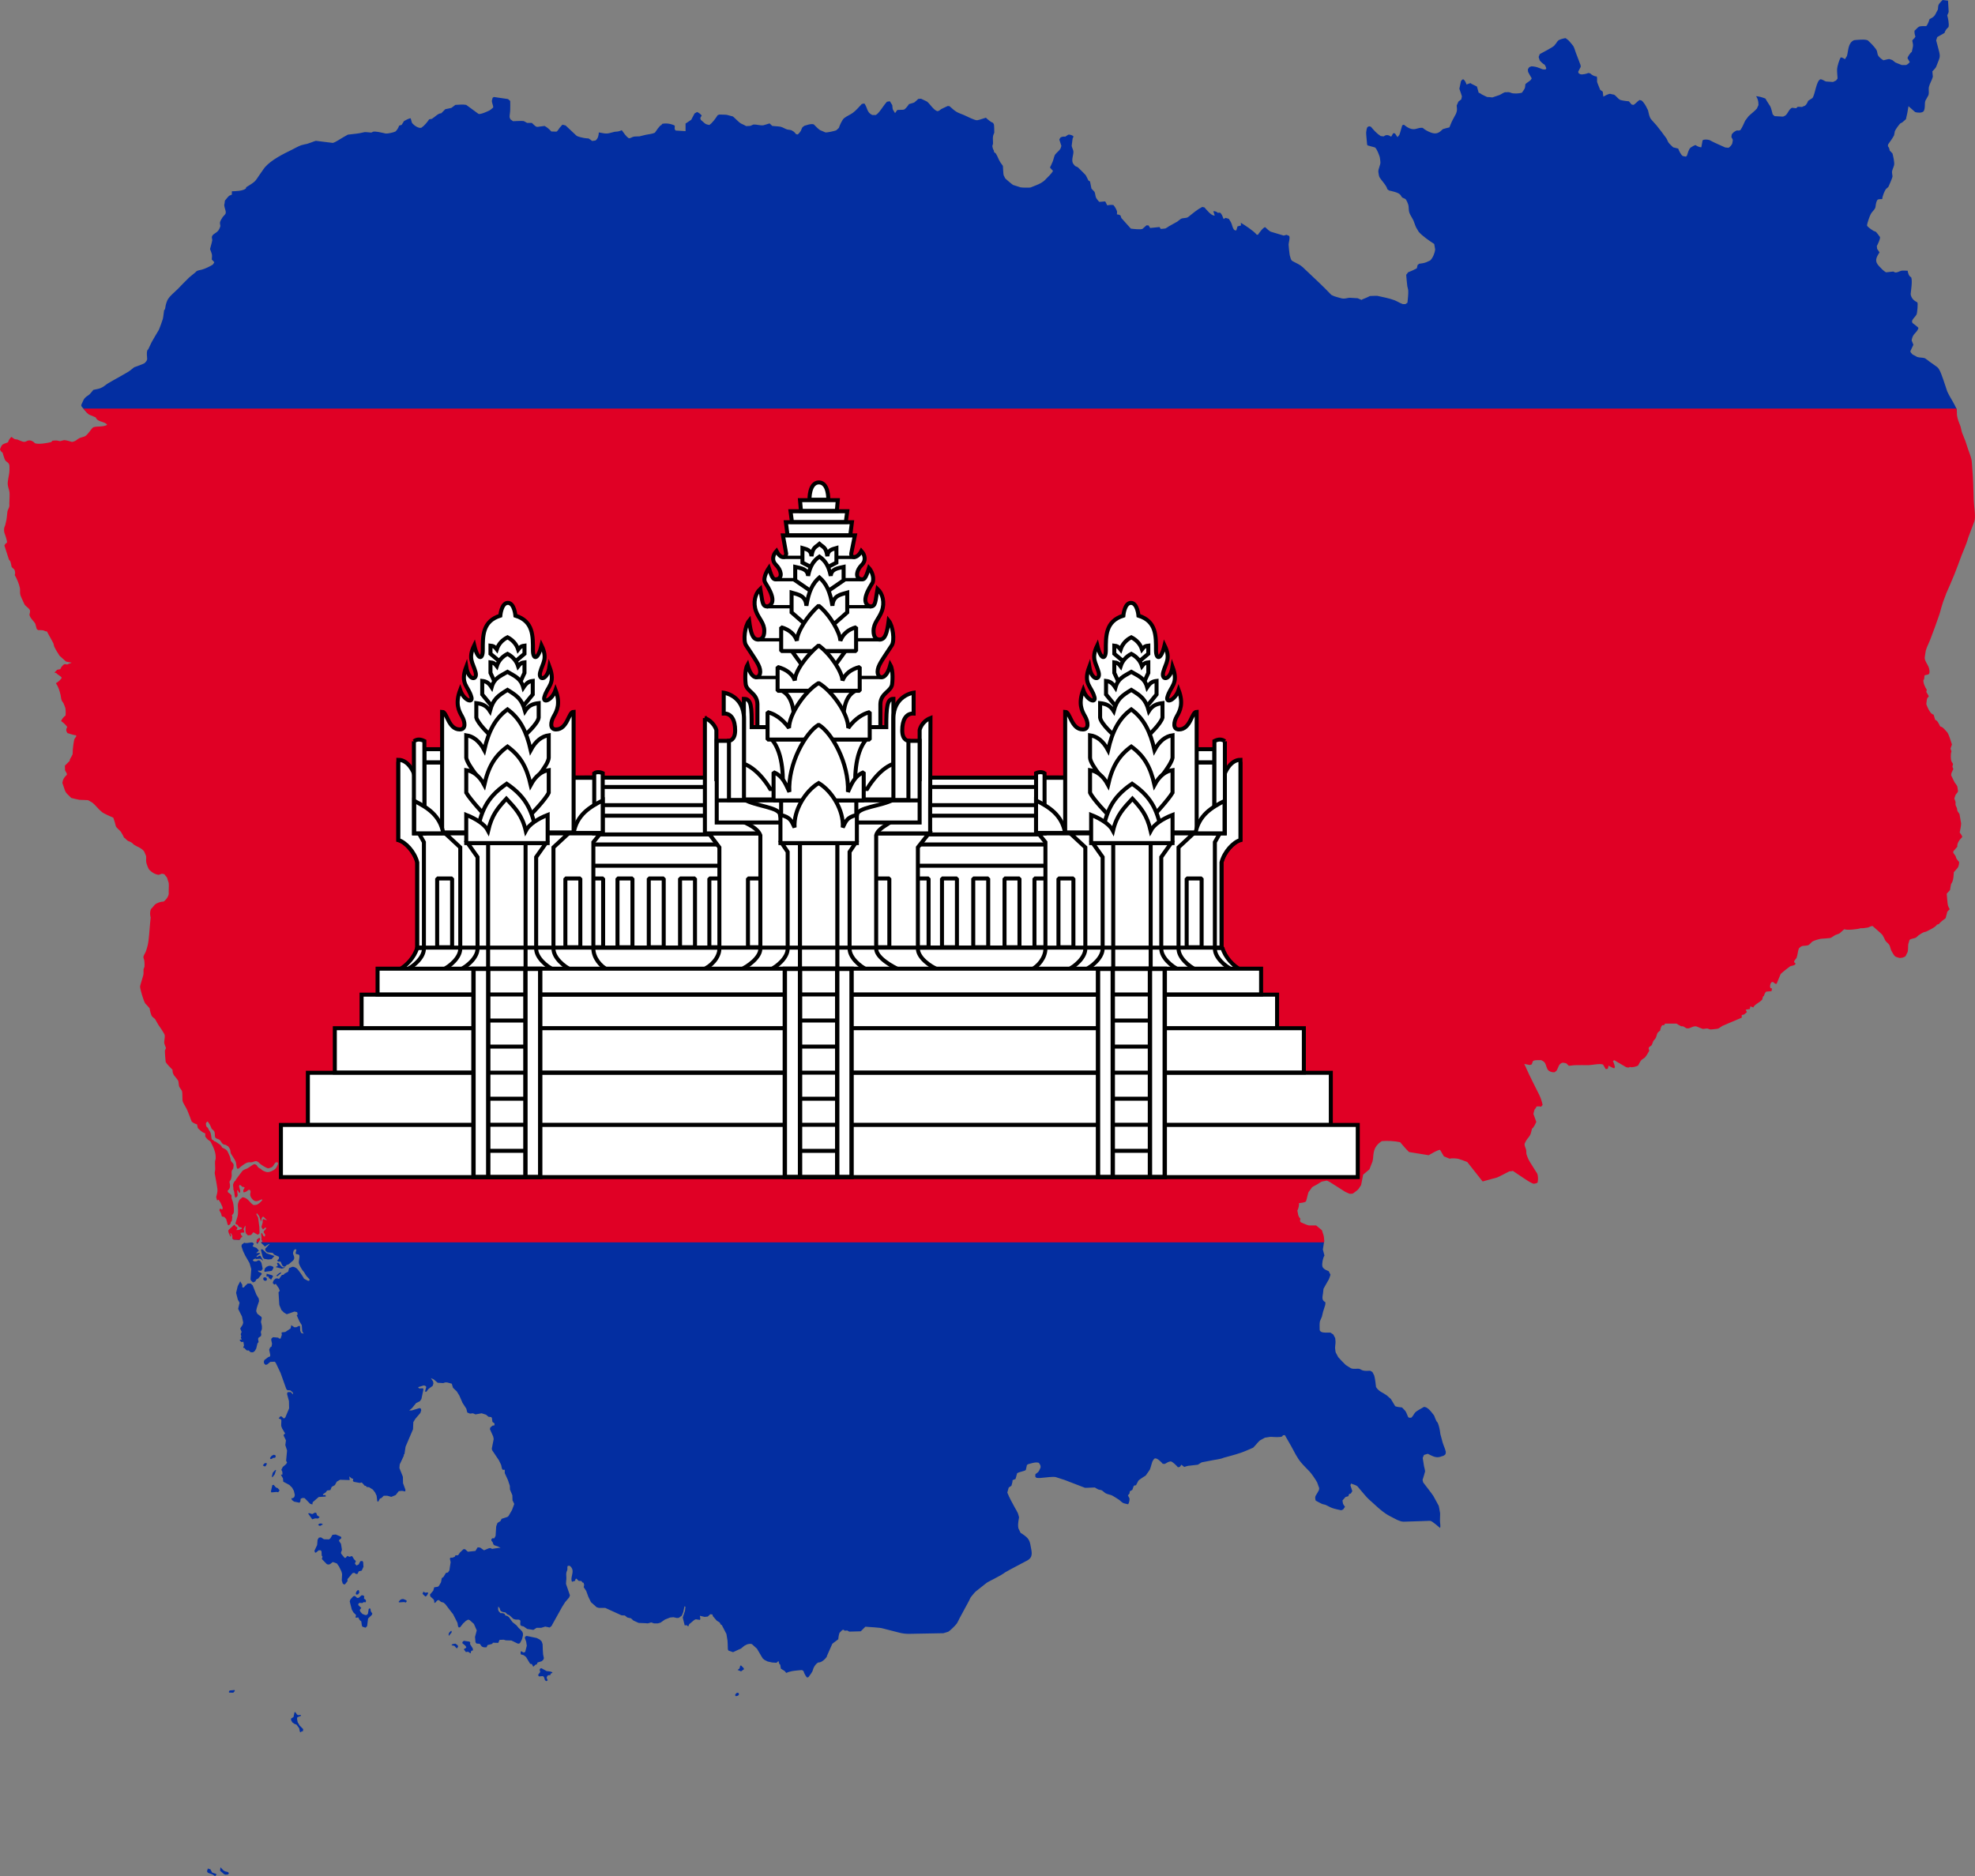 <?xml version="1.0" encoding="UTF-8" standalone="no"?>
<svg
   xmlns:dc="http://purl.org/dc/elements/1.1/"
   xmlns:cc="http://creativecommons.org/ns#"
   xmlns:rdf="http://www.w3.org/1999/02/22-rdf-syntax-ns#"
   xmlns:svg="http://www.w3.org/2000/svg"
   xmlns="http://www.w3.org/2000/svg"
   xmlns:xlink="http://www.w3.org/1999/xlink"
   xmlns:sodipodi="http://sodipodi.sourceforge.net/DTD/sodipodi-0.dtd"
   xmlns:inkscape="http://www.inkscape.org/namespaces/inkscape"
   width="473.659"
   height="450"
   id="svg2"
   version="1.1"
   inkscape:version="0.91 r13725"
   sodipodi:docname="Flag-map_of_Cambodia_(precise_boundaries).svg">
  <rect width="100%" height="100%" fill="#808080" stroke="none"/>
  <defs
     id="defs211" />
  <sodipodi:namedview
     pagecolor="#ffffff"
     bordercolor="#666666"
     borderopacity="1"
     objecttolerance="10"
     gridtolerance="10"
     guidetolerance="10"
     inkscape:pageopacity="0"
     inkscape:pageshadow="2"
     inkscape:window-width="1600"
     inkscape:window-height="837"
     id="namedview209"
     showgrid="false"
     fit-margin-top="0"
     fit-margin-left="0"
     fit-margin-right="0"
     fit-margin-bottom="0"
     inkscape:zoom="1.2274763"
     inkscape:cx="175.17071"
     inkscape:cy="273.2426"
     inkscape:window-x="-8"
     inkscape:window-y="-8"
     inkscape:window-maximized="1"
     inkscape:current-layer="svg2" />
  <path
     style="fill:#032ea1"
     clip-path="none"
     d="m 465.902,0 c -0.266,0.19 -0.91,0.948 -0.986,1.176 -0.152,0.342 -0.078,0.836 -0.191,1.178 -0.076,0.152 -0.151,0.264 -0.227,0.416 -0.531,1.101 -0.645,1.253 -1.746,1.822 -0.114,0.417 -0.455,1.366 -0.797,1.67 l -0.91,0 c -0.835,0.038 -0.95,0.153 -1.52,0.76 l -0.266,0.266 -0.076,0 c -0.114,0.38 0.038,1.063 0.152,1.404 l 0.076,0 -0.342,0.568 -0.076,0 -0.379,0.455 c 0.038,0.342 0.189,0.797 0.189,1.139 0,0.417 -0.227,1.14 -0.303,1.596 -0.342,0.19 -0.987,1.138 -1.025,1.518 l 0.531,0.91 c -0.152,0.266 -0.569,0.607 -0.873,0.721 l -1.023,0 c -0.038,0 -1.482,-0.569 -1.52,-0.607 -0.266,-0.152 -0.531,-0.454 -0.797,-0.605 l -0.721,-0.229 c -0.417,0.038 -0.95,0.227 -1.367,0.303 -0.417,-0.228 -1.138,-0.797 -1.328,-1.252 -0.152,-0.342 -0.151,-0.835 -0.303,-1.139 -0.266,-0.493 -0.911,-1.214 -1.291,-1.594 L 447.988,9.715 C 447.495,9.335 445.218,9.565 444.648,9.641 c -1.48,0.645 -1.328,2.505 -1.707,3.795 l -0.305,0.492 -0.15,0.266 c -0.152,-0.114 -0.798,-0.492 -1.025,-0.416 -0.38,0.569 -0.835,2.162 -0.873,2.77 -0.038,0.645 0.075,1.594 0.113,2.277 -0.038,0.038 -0.341,0.494 -0.379,0.494 l -0.721,0.342 c -0.038,0 -1.632,-0.115 -1.67,-0.115 -0.417,-0.114 -0.797,-0.493 -1.328,-0.531 -0.987,0.304 -1.253,3.454 -1.898,4.479 l -1.062,0.684 c -0.114,0.342 -0.456,0.986 -0.76,1.176 l -0.492,0.189 c -0.076,0.038 -0.115,0.115 -0.229,0.115 l -0.684,-0.039 -0.34,0 -0.381,0.342 -0.986,-0.113 c -0.759,0.342 -0.949,1.366 -1.594,1.859 l -0.379,0.189 c -0.076,0.038 -0.116,0.076 -0.191,0.076 l -1.328,-0.076 -0.682,-0.037 -0.457,-0.418 c -0.152,-0.531 -0.341,-1.443 -0.568,-1.898 l -0.797,-1.252 -0.379,-0.645 c -0.645,-0.266 -1.519,-0.532 -2.24,-0.57 0.266,0.342 0.493,0.987 0.531,1.404 l 0.039,0.723 -0.381,0.834 c -0.569,0.683 -1.367,1.214 -2.012,1.859 -0.228,0.266 -0.454,0.646 -0.682,0.912 0,0.038 -0.115,0.112 -0.115,0.15 -0.342,0.759 -0.683,1.557 -1.139,2.24 -0.228,0.114 -0.569,0.152 -0.797,0.076 -0.455,0.114 -1.061,0.569 -1.289,0.986 l -0.076,0.645 c 0.076,0.076 0.342,0.57 0.342,0.684 -0.038,0.228 -0.076,0.645 -0.152,0.873 -0.114,0.304 -0.569,0.835 -0.873,0.986 -0.076,0 -0.759,-0.076 -0.797,-0.076 l -1.936,-0.873 c -0.569,-0.266 -1.025,-0.454 -1.557,-0.758 -0.114,-0.038 -0.189,-0.114 -0.303,-0.152 -0.38,-0.114 -1.291,-0.227 -1.633,0.076 l -0.303,1.67 c -0.417,0 -1.026,-0.266 -1.367,-0.531 -0.266,0.038 -0.531,0.189 -0.721,0.303 l -0.494,0.305 c -0.493,0.455 -0.645,1.328 -0.873,1.936 -0.038,0 -0.227,0.189 -0.227,0.227 l -0.76,-0.15 c -0.455,-0.266 -0.948,-1.33 -1.1,-1.785 l -1.215,-0.303 c -0.38,-0.38 -0.835,-0.76 -1.139,-1.178 -0.19,-0.304 -0.304,-0.721 -0.494,-0.986 -0.759,-1.063 -1.593,-2.163 -2.428,-3.188 -0.38,-0.455 -0.872,-0.911 -1.252,-1.404 -0.417,-0.531 -0.571,-1.519 -0.723,-2.164 0,-0.038 -0.152,-0.304 -0.189,-0.342 -0.266,-0.607 -0.796,-1.555 -1.365,-1.973 l -0.494,-0.113 c -0.417,0.266 -1.177,1.138 -1.48,1.176 l -0.418,-0.113 -0.645,-0.76 c -0.38,0 -1.858,-0.189 -2.162,-0.379 -0.493,-0.304 -0.875,-0.874 -1.33,-1.178 -0.114,-0.076 -0.226,-0.036 -0.34,-0.074 l -0.646,-0.152 c -0.342,-0.038 -1.365,0.494 -1.631,0.684 l -0.152,-1.215 -0.607,-0.418 -0.684,-1.707 c -0.19,-0.455 0.076,-1.216 -0.189,-1.52 -0.417,0.038 -1.101,-0.34 -1.404,-0.605 l 0,-0.076 -0.531,-0.152 c -0.455,0.19 -1.441,0.455 -1.973,0.303 l -0.418,-0.266 -0.076,-0.342 0.607,-1.176 c 0,-0.038 -0.039,-0.341 -0.039,-0.379 l -1.137,-2.998 c -0.19,-0.493 -0.342,-1.138 -0.607,-1.594 -0.228,-0.342 -0.646,-0.76 -0.912,-1.102 -0.266,-0.342 -0.646,-0.569 -0.949,-0.797 -0.417,0.038 -1.441,0.303 -1.744,0.568 -0.19,0.152 -0.379,0.494 -0.531,0.684 -0.152,0.152 -0.305,0.419 -0.457,0.57 -0.607,0.531 -2.314,1.366 -3.035,1.783 -0.152,0.076 -0.266,0.153 -0.418,0.229 l -0.266,0.682 c 0,0.076 0.266,0.836 0.266,0.836 0.114,0.19 0.912,0.949 1.178,1.025 0.152,0.228 0.379,0.682 0.379,0.947 l -0.189,0.189 c -0.19,0 -0.494,8.42e-4 -0.684,-0.037 -0.569,-0.19 -1.139,-0.494 -1.746,-0.607 -0.266,-0.076 -0.607,-0.075 -0.91,-0.113 l -0.531,0.189 c -0.114,0.19 -0.228,0.342 -0.342,0.494 0,0.19 2.4e-4,0.531 0.076,0.721 0.228,0.493 0.568,0.987 0.834,1.48 -0.076,0.152 -0.189,0.379 -0.303,0.455 -0.38,0.342 -0.835,0.57 -1.215,0.949 -0.038,1.139 -0.267,1.214 -0.836,2.049 -0.569,0.19 -1.898,0.266 -2.467,0.076 -0.531,-0.19 -0.608,-0.265 -1.215,-0.189 -0.152,0 -0.34,-0.039 -0.492,0.037 -0.417,0.152 -0.834,0.493 -1.252,0.645 l -1.557,0.531 c -0.228,0.076 -0.456,-0.037 -0.684,-0.037 l -0.684,-0.037 c -0.038,0 -1.1,-0.532 -1.176,-0.57 -0.304,-0.152 -0.454,-0.379 -0.834,-0.455 l -0.418,-1.48 -0.986,-0.494 c -0.19,-0.076 -0.419,-0.188 -0.57,-0.34 l -0.949,0.34 c -0.076,-0.342 -0.417,-1.1 -0.797,-1.252 l -0.266,0.115 c 0,0.038 -0.266,0.34 -0.266,0.34 -0.038,0.114 -0.379,1.784 -0.379,1.822 l 0.418,1.215 0.189,0.607 -0.152,0.721 c -0.076,0.038 -0.684,0.531 -0.684,0.531 l -0.416,0.949 c 0,0.152 0.037,0.227 0.037,0.379 0.076,0.645 0.037,1.026 -0.229,1.633 -0.228,0.455 -0.53,0.949 -0.758,1.404 -0.304,0.569 -0.531,1.213 -0.797,1.82 -0.152,0.038 -1.519,0.38 -1.557,0.418 l -0.645,0.57 c -0.721,0.569 -1.444,0.568 -2.316,0.227 -0.683,-0.266 -1.327,-0.606 -1.896,-1.1 -0.569,-0.076 -1.139,0.114 -1.67,0.266 -1.063,0.266 -2.051,-0.38 -2.848,-1.025 l -0.379,0.152 c -0.228,0.721 -0.418,1.556 -0.684,2.277 -0.038,0.038 -0.417,0.53 -0.455,0.568 l -0.607,-0.91 -0.418,-0.039 -0.492,0.836 c -0.607,-0.417 -1.176,-0.57 -1.783,-0.076 l -0.723,-0.076 c -0.949,-0.607 -1.668,-1.403 -2.352,-2.238 l -0.418,-0.115 -0.342,0.152 c -0.304,0.266 -0.303,0.949 -0.379,1.328 -0.038,0.19 0.189,2.429 0.227,2.885 0,0 0.115,0.191 0.115,0.229 l 1.783,0.492 c 0.455,0.342 0.987,1.823 1.139,2.316 0.076,0.342 0.114,0.834 0.152,1.176 0.076,0.607 -0.57,1.746 -0.494,2.354 0.076,0.417 0.114,1.063 0.342,1.404 0.493,0.759 1.633,1.897 1.822,2.77 0.038,0.038 0.416,0.305 0.416,0.305 0.759,0.19 2.087,0.417 2.656,0.986 0.19,0.19 0.304,0.532 0.494,0.684 0.19,0.152 0.57,0.227 0.76,0.379 0.266,0.19 0.645,1.177 0.721,1.48 0.114,0.531 0.037,1.252 0.227,1.783 0.19,0.569 0.723,1.329 0.988,1.898 0.228,0.531 0.379,1.139 0.645,1.67 0,0.038 0.607,0.985 0.607,1.023 0.873,1.025 2.618,2.201 3.719,2.922 0.038,0.152 0.229,1.253 0.229,1.291 -0.076,0.873 -0.533,2.011 -1.178,2.656 0,0 -0.872,0.38 -0.91,0.418 -0.417,0.19 -1.253,0.341 -1.746,0.379 l -0.379,0.305 -0.189,0.797 c -0.683,0.38 -1.405,0.684 -2.088,0.949 l -0.455,0.607 c 0.076,0.911 0.152,1.822 0.266,2.732 0.076,0.38 0.227,0.797 0.227,1.139 0.038,0.759 -0.114,2.012 -0.189,2.809 l -0.492,0.34 -0.646,0 c -0.645,-0.228 -1.29,-0.644 -1.936,-0.91 -1.29,-0.493 -2.77,-0.759 -4.137,-1.062 l -0.113,0 -0.721,0 -0.949,0.037 c 0,10e-7 -0.607,0.304 -0.721,0.342 l -1.178,0.494 c -0.038,0 -0.036,0.075 -0.074,0.113 0,0 -0.685,-0.304 -0.988,-0.418 -0.038,0 -1.822,-0.113 -1.936,-0.113 -0.645,0.038 -1.024,0.304 -1.859,0.152 -0.569,-0.114 -1.177,-0.342 -1.746,-0.494 -0.114,-0.038 -0.228,-0.112 -0.342,-0.15 -0.038,-0.038 -0.416,-0.191 -0.416,-0.191 -2.049,-2.163 -4.251,-4.173 -6.414,-6.223 -0.266,-0.266 -0.571,-0.569 -0.912,-0.797 -0.645,-0.455 -1.442,-0.76 -2.125,-1.178 -0.114,-0.076 -0.265,-0.417 -0.303,-0.531 -0.076,-0.342 -0.228,-0.682 -0.266,-1.023 -0.114,-0.721 -0.153,-1.481 -0.229,-2.24 -0.038,-0.455 0.419,-1.785 0.115,-2.164 l -0.607,-0.266 -0.684,0.191 -3.037,-0.912 c -0.342,-0.076 -1.177,-0.872 -1.404,-1.1 -0.455,-0.038 -1.556,1.517 -1.746,1.82 l -0.303,-0.037 c -0.721,-0.911 -2.846,-2.276 -3.795,-2.846 l 0.037,0.645 -0.834,0.229 -0.305,0.986 -0.455,-0.115 c -0.531,-0.607 -0.492,-1.289 -0.834,-1.896 -0.152,-0.266 -0.342,-0.531 -0.494,-0.797 l -0.76,-0.229 -0.492,0.266 c -0.228,-0.493 -0.38,-1.214 -0.873,-1.518 l -0.531,0.037 c -0.19,-0.266 -0.721,-0.417 -1.062,-0.379 l 0.342,1.025 c -0.759,0.19 -2.011,-1.442 -2.467,-1.936 -0.152,-0.038 -0.341,-0.077 -0.531,-0.115 -1.252,0.645 -2.239,1.52 -3.34,2.393 -0.531,0.417 -1.291,0.151 -1.822,0.492 -0.304,0.19 -0.532,0.457 -0.836,0.646 l -1.973,1.1 c -0.607,0.38 -0.722,0.493 -0.836,0.531 -0.076,0.038 -1.139,0.113 -1.139,0.113 l -0.303,-0.455 -2.238,0.229 -0.381,-0.607 -0.492,-0.037 -0.988,0.871 c -0.493,0.19 -2.238,0.002 -2.77,-0.074 l -2.277,-2.543 c 0,0 -0.189,-0.532 -0.189,-0.57 -0.114,-0.19 -0.683,-0.303 -0.873,-0.303 l 0.037,-0.57 c -0.038,-0.493 -0.569,-1.328 -0.873,-1.67 -0.455,-0.076 -1.023,-0.038 -1.479,0.076 l -0.494,-0.949 -1.404,0.115 c -0.228,-0.152 -0.758,-0.874 -0.834,-1.102 -0.152,-0.417 -0.152,-0.949 -0.342,-1.328 0,0 -0.647,-0.684 -0.723,-0.76 l -0.34,-1.707 c -0.114,-0.076 -0.267,-0.153 -0.381,-0.229 -0.228,-0.38 -0.455,-1.024 -0.721,-1.365 -0.076,-0.076 -1.593,-1.633 -1.707,-1.709 -0.531,-0.455 -0.57,-0.037 -1.178,-0.91 -0.038,-0.076 -0.112,-0.115 -0.15,-0.229 -0.342,-0.873 0.188,-1.897 0.15,-2.732 0,-0.342 -0.378,-1.024 -0.416,-1.365 0,-0.076 0.189,-1.593 0.227,-1.783 0,-0.038 0.151,-0.343 0.189,-0.381 l 0,-0.113 c -0.228,-0.304 -0.873,-0.456 -1.215,-0.418 l -0.758,0.494 c -0.304,-0.076 -0.95,-4.1e-5 -1.178,0.266 l -0.227,0.418 0.492,1.518 -0.15,0.492 c -0.19,0.569 -0.911,1.026 -1.291,1.52 -0.304,0.38 -0.418,1.214 -0.607,1.67 -0.19,0.493 -0.456,1.024 -0.684,1.518 l 0.723,0.797 c -0.38,0.721 -1.254,1.48 -1.785,2.049 -0.569,0.645 -1.48,1.101 -2.277,1.404 l -1.328,0.531 c -0.266,0.076 -2.125,0.039 -2.391,-0.037 -0.076,-0.038 -1.745,-0.57 -1.783,-0.57 -0.228,-0.114 -1.747,-1.404 -1.898,-1.594 l -0.379,-0.758 c -0.076,-0.304 -0.152,-1.859 -0.152,-1.859 0,-0.152 8.8e-4,-0.229 -0.037,-0.381 0,-0.038 -0.494,-0.683 -0.57,-0.797 -0.455,-0.683 -0.683,-1.518 -1.139,-2.201 -0.038,-0.038 -0.341,-0.228 -0.379,-0.266 l -0.076,-0.418 c -0.152,-0.152 -0.38,-0.911 -0.342,-1.139 0.038,-0.152 0.152,-0.341 0.152,-0.531 0.038,-0.797 -0.19,-1.48 0.189,-2.314 l 0.113,-0.266 c 0,-0.19 5.8e-4,-1.935 -0.113,-2.049 l -0.189,-0.342 c -0.493,-0.114 -1.365,-0.873 -1.707,-1.215 -0.607,0.152 -1.519,0.532 -2.088,0.607 -0.531,0.076 -2.504,-0.948 -3.188,-1.252 -0.569,-0.228 -1.329,-0.493 -1.822,-0.797 -0.531,-0.304 -1.139,-0.911 -1.633,-1.328 l -0.416,-0.039 c -0.493,0.228 -1.026,0.455 -1.52,0.721 -0.455,0.266 -0.416,0.417 -0.947,0.531 -0.949,-0.266 -1.747,-1.707 -2.506,-2.314 l -0.949,-0.455 -0.492,-0.229 -0.646,0.039 c -0.076,0.076 -0.948,0.873 -0.986,0.873 0,0.038 -1.138,0.341 -1.252,0.379 -0.19,0.304 -0.872,1.252 -1.252,1.328 -0.228,0.038 -0.341,0.037 -0.531,0.037 l -1.025,0.039 -0.531,0.76 -0.189,-0.305 c -0.455,-0.759 -0.341,-0.418 -0.455,-1.291 0,-0.114 -9.6e-4,-0.226 -0.039,-0.34 l -0.568,-0.912 -0.684,0.113 c -0.835,0.835 -1.86,2.772 -2.695,3.189 l -0.834,0 c -1.366,-0.645 -1.101,-1.709 -1.898,-2.771 l -0.607,0.115 c -0.683,0.721 -1.404,1.593 -2.201,2.162 -0.645,0.455 -1.442,0.759 -2.049,1.252 -0.455,0.342 -1.1,1.785 -1.252,2.316 -0.114,0.114 -0.57,0.568 -0.607,0.568 -0.304,0.19 -2.316,0.607 -2.619,0.531 l -1.328,-0.568 c -0.493,-0.342 -1.063,-0.95 -1.48,-1.367 -0.38,-0.114 -0.949,-0.038 -1.328,0.076 l -0.91,0.266 -0.457,0.342 c -0.19,0.266 -0.264,0.644 -0.416,0.91 -0.114,0.19 -0.569,0.798 -0.797,0.836 l -0.381,-0.113 c -0.152,-0.266 -0.53,-0.646 -0.834,-0.76 -0.266,-0.266 -0.911,-0.228 -1.291,-0.342 -0.493,-0.152 -1.025,-0.531 -1.557,-0.645 -0.645,-0.114 -1.327,-0.114 -1.973,-0.189 l -0.645,-0.607 -0.494,0.15 -1.025,0.305 c -0.759,0.076 -1.593,-0.227 -2.352,-0.189 -0.038,0 -0.57,0.265 -0.684,0.303 -0.342,0.076 -0.721,0.038 -1.062,0.076 l -0.418,-0.229 -0.873,-0.416 c -0.455,-0.266 -1.137,-1.026 -1.631,-1.443 -0.114,-0.076 -0.152,-0.151 -0.266,-0.227 0,0 -1.405,-0.381 -1.443,-0.381 -0.569,-0.076 -1.214,-0.038 -1.783,-0.076 l -0.418,0.152 c -0.455,0.721 -1.291,1.898 -2.012,2.354 -0.949,-0.19 -0.835,-0.189 -1.67,-0.91 l -0.379,-0.342 -0.113,-0.418 0.342,-0.607 c -0.266,-0.342 -0.722,-0.682 -1.102,-0.834 l -0.607,0.34 c -0.114,0.228 -0.759,1.482 -0.797,1.52 l -0.91,0.607 -0.455,0.303 0,1.822 -2.393,-0.152 -0.227,-0.379 0.037,-0.797 c -0.873,-0.455 -2.086,-0.646 -3.035,-0.418 l -0.152,0.266 c -0.38,0 -1.366,1.556 -1.594,1.859 -0.683,0.304 -1.443,0.342 -2.164,0.494 -0.531,0.114 -1.063,0.265 -1.557,0.379 l -0.266,0 c -0.342,0.038 -0.758,2.74e-4 -1.1,0.076 -0.417,0.076 -0.683,0.379 -1.139,0.379 -0.721,-0.455 -1.214,-1.29 -1.707,-1.936 -0.266,0.114 -0.646,0.267 -0.912,0.305 -0.266,0.038 -0.531,0.036 -0.797,0.074 -1.063,0.228 -1.594,0.57 -2.732,0.342 l -1.062,-0.189 c -0.038,0.721 -0.19,1.48 -0.797,1.936 l -0.797,0.115 c -0.076,-0.076 -0.835,-0.607 -0.873,-0.607 -0.038,0 -0.759,-0.038 -0.873,-0.076 -0.455,-0.076 -1.746,-0.305 -2.088,-0.646 l -2.543,-2.391 -0.758,-0.189 c -0.228,0.266 -0.457,0.493 -0.646,0.721 -0.228,0.266 -0.493,0.835 -0.797,0.949 l -1.213,-0.037 c -0.455,-0.493 -1.026,-1.025 -1.633,-1.328 l -1.139,0.15 c -0.683,0.114 -0.798,0.153 -1.291,-0.303 l -0.607,-0.57 -0.379,0 -0.758,0 c -0.114,-0.038 -0.759,-0.455 -0.873,-0.455 -0.569,-0.076 -1.861,0.039 -2.506,0.039 l -0.645,-0.457 c -0.038,-0.076 -0.189,-0.531 -0.189,-0.531 0,-0.569 0.15,-1.176 0.15,-1.783 0.038,-0.683 0,-1.405 0,-2.088 l -0.531,-0.455 -3.377,-0.492 -0.305,0.189 -0.189,0.721 c 0,0.38 0.229,0.911 0.305,1.291 0.038,0.038 0,0.302 0,0.34 -0.266,0.228 -0.646,0.571 -0.949,0.723 -0.493,0.228 -2.012,0.949 -2.543,0.797 l -2.961,-2.164 c -0.759,-0.152 -1.858,-0.038 -2.617,0 -0.076,0.076 -0.911,0.721 -0.949,0.721 -0.038,0.038 -1.292,0.267 -1.443,0.305 l -0.986,0.986 c -0.721,-0.038 -1.631,0.987 -2.238,1.328 l -0.418,0.076 -0.229,0.037 c -0.455,0.683 -1.176,1.556 -1.859,2.012 -0.721,0.266 -1.898,-0.644 -2.277,-1.176 l -0.303,-1.062 c -0.304,-0.076 -1.328,0.493 -1.594,0.645 l -0.57,0.91 -0.607,0.191 c -0.152,0.493 -0.494,1.063 -0.873,1.404 -0.455,0.228 -1.82,0.53 -2.275,0.492 -0.228,0 -0.341,-0.075 -0.531,-0.113 -0.683,-0.152 -1.823,-0.418 -2.506,-0.342 l -0.494,0.229 c 0,0 -1.442,-0.153 -1.594,-0.115 -0.797,0.19 -1.556,0.342 -2.391,0.418 l -1.631,0.189 c -0.076,0 -1.974,1.138 -2.277,1.328 -0.266,0.152 -1.101,0.684 -1.404,0.646 l -3.986,-0.494 c -0.038,0 -0.454,0.152 -0.492,0.152 -0.531,0.19 -1.062,0.417 -1.594,0.568 -0.455,0.114 -0.988,0.19 -1.443,0.342 -0.759,0.266 -1.556,0.76 -2.277,1.102 -2.087,1.025 -4.858,2.39 -6.414,4.174 -0.493,0.607 -0.911,1.329 -1.404,1.975 -0.304,0.455 -0.683,1.062 -1.062,1.441 -0.342,0.342 -1.516,1.064 -2.01,1.367 l -0.115,0.34 c -0.835,0.607 -2.353,0.609 -3.34,0.646 l 0,0.797 c -0.038,0.038 -0.645,0.266 -0.645,0.266 -0.342,0.304 -0.722,0.834 -1.025,1.176 l -0.076,0.646 c -0.342,0.759 0.571,1.934 0.191,2.541 -0.152,0.266 -0.457,0.494 -0.646,0.76 -0.152,0.19 -0.645,1.025 -0.645,1.291 -0.038,0.797 0.304,0.607 -0.189,1.594 -0.493,0.987 -1.405,0.986 -1.709,1.707 -0.152,0.38 0.077,0.723 0.039,0.988 -0.114,0.683 -0.379,1.403 -0.531,2.086 l 0.342,0.912 c 0.228,0.683 0.112,0.873 0.074,1.594 L 51.387,62.887 51.35,63 c -0.038,0.038 -0.305,0.457 -0.305,0.457 -0.683,0.455 -1.82,0.985 -2.617,1.213 -0.38,0.114 -0.949,0.153 -1.291,0.381 l -0.266,0.266 c -0.455,0.417 -1.025,0.797 -1.48,1.215 -0.949,0.911 -1.859,1.858 -2.77,2.807 -0.721,0.721 -2.05,1.748 -2.506,2.734 -0.152,0.304 -0.303,0.834 -0.379,1.176 -0.076,0.266 -0.076,0.607 -0.152,0.873 0,0.038 -0.189,0.265 -0.227,0.303 -0.114,0.645 -0.153,1.443 -0.305,2.088 0,0.076 -0.872,2.504 -0.986,2.656 -0.569,0.987 -1.178,1.935 -1.709,2.922 -0.266,0.531 -0.531,1.139 -0.797,1.67 0,0 -0.189,0.228 -0.227,0.266 -0.228,0.759 -0.039,1.405 -0.039,2.164 0,0 -0.15,0.341 -0.15,0.379 -0.038,0.076 -0.457,0.531 -0.457,0.531 -0.645,0.342 -1.67,0.684 -2.391,0.949 l -0.113,0.039 c -0.455,0.342 -0.948,0.796 -1.441,1.1 -1.177,0.721 -2.429,1.366 -3.605,2.049 l -1.254,0.723 c -0.607,0.38 -1.062,0.873 -1.783,1.139 -0.417,0.19 -1.252,0.302 -1.707,0.416 -0.19,0.228 -0.797,0.988 -0.949,1.102 -1.063,0.759 -1.214,0.759 -1.783,2.125 -0.19,0.38 -0.266,0.569 0,0.873 0.185,0.212 0.753,0.912 1.199,1.387 l 448.465,0 c -0.011,-0.38 -0.023,-0.79 -0.045,-0.855 l -0.531,-1.062 c -0.531,-1.025 -1.291,-2.163 -1.746,-3.188 l -0.607,-1.822 c -0.228,-0.721 -0.492,-1.443 -0.758,-2.164 -0.19,-0.531 -0.494,-1.252 -0.873,-1.707 -0.114,-0.152 -1.785,-1.29 -1.975,-1.441 -0.076,-0.076 -1.101,-0.836 -1.139,-0.836 -0.531,-0.19 -1.29,-0.113 -1.859,-0.303 l -0.758,-0.418 c -0.455,-0.228 -0.304,-0.113 -0.531,-0.379 -0.114,-0.152 -0.38,-0.38 -0.342,-0.607 l 0.721,-1.52 -0.418,-1.062 c 0.266,-1.746 1.215,-1.669 1.633,-2.959 -0.114,-0.266 -1.102,-0.911 -1.443,-1.215 l -0.113,-0.418 c 0.152,-0.455 0.456,-0.797 0.76,-1.139 0.152,-0.152 0.303,-0.379 0.379,-0.568 0.114,-0.38 0.342,-2.505 0.152,-2.809 l -0.342,-0.189 c -0.114,-0.038 -0.531,-0.38 -0.645,-0.494 -0.304,-0.304 -0.645,-0.949 -0.607,-1.404 0.076,-0.873 0.455,-3.074 0.113,-3.947 -0.531,-0.19 -0.798,-1.063 -0.836,-1.557 -0.342,0 -1.214,-0.076 -1.518,0 -0.455,0.114 -0.949,0.456 -1.48,0.418 l -0.455,-0.227 -1.746,0.189 c -0.645,-0.38 -1.137,-0.912 -1.631,-1.443 -1.177,-1.214 -0.759,-2.049 0.076,-3.34 -0.038,-0.114 -0.57,-0.796 -0.57,-0.834 0,-0.038 -0.076,-0.646 -0.076,-0.684 0.228,-0.455 0.836,-1.633 0.76,-2.164 -0.304,-0.38 -0.645,-0.91 -0.986,-1.252 -0.038,-0.038 -0.494,-0.189 -0.57,-0.227 -0.304,-0.19 -1.441,-0.911 -1.555,-1.291 0.038,-0.607 0.644,-2.278 0.91,-2.771 0.266,-0.493 0.835,-0.948 1.062,-1.441 0.152,-0.38 0.038,-1.177 0.531,-1.936 0.152,-0.19 0.911,-0.189 1.139,-0.189 0.038,-0.645 0.492,-1.783 0.834,-2.314 0.114,-0.19 0.57,-0.456 0.684,-0.684 0.076,-0.152 0.949,-2.163 0.949,-2.391 0,-0.38 -0.151,-0.835 -0.113,-1.215 0.076,-0.493 0.378,-1.024 0.492,-1.518 0.152,-0.645 -0.227,-2.201 -0.379,-2.809 l -0.684,-0.723 c 0,-0.304 -0.19,-0.796 -0.418,-1.023 l 0.039,-0.418 c 0.455,-0.683 1.062,-1.442 1.441,-2.201 0.038,-0.114 0.151,-0.835 0.189,-0.986 0.152,-0.417 0.987,-1.556 1.291,-1.859 0.038,-0.038 0.379,-0.191 0.455,-0.229 0.304,-0.228 0.609,-0.531 0.912,-0.797 0.266,-1.025 0.456,-2.087 0.607,-3.111 l 1.594,1.404 c 0.531,0.19 1.631,0.264 2.049,-0.191 0.455,-0.797 0.152,-1.822 0.418,-2.543 0.114,-0.266 0.72,-1.213 0.758,-1.402 0.152,-0.569 -0.038,-1.292 0.076,-1.861 0.19,-0.835 0.759,-1.669 0.949,-2.504 0,-0.038 -0.113,-1.176 -0.113,-1.252 0.266,-0.304 0.683,-0.684 0.873,-1.025 l 0.303,-0.76 c 0.645,-1.67 0.798,-1.669 0.305,-3.49 l -0.57,-2.164 0.266,-0.797 c 0.569,-0.342 1.177,-0.645 1.746,-0.986 0.076,-0.493 0.57,-1.101 0.949,-1.404 0.19,-0.721 -0.115,-2.163 -0.305,-2.809 0.114,-0.266 0.304,-0.607 0.342,-0.873 0,-0.152 -0.152,-2.429 -0.152,-2.656 L 466.205,0.037 465.902,0 Z m -410.187,297 0,0.014 0.266,0.305 1.441,0.076 0.311,-0.395 -2.018,0 z m 6.365,0 -0.484,0.395 -0.074,0.682 0.113,0.229 0.152,-0.037 0.605,-1.062 L 62.266,297 l -0.186,0 z m 0.65,0 0.043,0.432 0.266,0.305 -0.379,0.227 0,0.189 0.531,0.494 0.342,0.342 0.91,-0.57 0.229,-0.037 -1.025,1.1 -0.037,0.305 0.113,0.266 0.418,0.342 1.252,0.113 0.342,0.418 1.176,0.531 -0.037,0.492 -0.418,0.418 0.266,0.229 0.568,0 0.418,0.949 0.342,0.266 0.379,-0.039 0.342,-0.379 c 0.38,-0.038 0.607,-0.228 0.873,-0.494 0.228,-0.228 0.57,-0.418 0.76,-0.684 0.455,-0.721 -0.191,-1.138 -0.115,-1.783 0.038,-0.19 0.153,-0.417 0.191,-0.568 0.114,-0.114 0.303,-0.19 0.455,-0.266 l 0.152,0.266 c -0.076,0.266 -0.228,0.569 -0.152,0.873 0.152,0.076 0.418,0.15 0.607,0.15 l 0.227,0.152 c 0.19,0.569 -0.19,1.329 -0.076,1.975 0.114,0.493 0.608,1.327 0.912,1.744 0.114,0.152 0.266,0.266 0.342,0.418 0.19,0.304 0.341,0.608 0.568,0.912 0.228,0.266 0.493,0.492 0.721,0.758 l -0.037,0.342 -0.305,0.037 c -0.342,-0.19 -0.683,-0.341 -0.986,-0.531 -0.152,-0.38 -1.328,-2.087 -1.67,-2.391 -0.19,-0.19 -0.721,-0.455 -0.986,-0.455 -0.342,0 -0.569,0.267 -0.91,0.305 l -0.229,0.871 -0.91,0.494 -0.152,0.229 -0.455,0.076 -0.684,0.947 -0.455,-0.15 -0.379,0.074 -0.418,0.381 -0.229,0.492 0.076,0.342 0.379,0.229 0.229,-0.229 0.76,1.102 0.227,0.607 -0.303,0.342 0.189,3.035 0.494,1.215 0.455,0.455 0.15,0.152 0.684,0.418 1.859,-0.646 0.646,0.152 0.113,0.568 -0.229,0.152 0.646,1.48 0.568,0.91 0.115,1.48 0.34,0.57 -0.605,-0.191 -0.229,-0.531 -0.039,-1.1 -0.303,-0.039 -0.568,0.305 -0.531,0 -0.684,-0.494 -0.189,0.797 -1.254,0.836 -0.645,0.076 -0.152,0 -0.113,0.15 0.076,0.457 -0.305,0.91 -0.416,-0.037 -0.115,-0.191 -1.289,-0.113 -0.381,0.342 -0.037,0.342 0.189,0.873 -0.113,0.684 -0.342,0.227 -0.229,0.531 0.266,1.291 -0.076,0.342 -0.416,0.15 -0.912,0.684 -0.15,0.418 0.076,0.418 0.34,0.342 0.152,-0.039 0.266,-0.076 0.721,-0.607 1.062,-0.037 0.229,0.229 1.176,2.467 1.367,3.832 0.266,0.305 0.684,0.037 0.492,0.379 0.191,0.305 -0.076,0.266 -0.457,-0.531 -0.682,0 -0.152,0.113 -0.076,0.342 0.455,1.707 0.039,1.746 -0.912,2.164 -0.342,0.266 -0.605,-0.531 -0.266,0.037 -0.381,0.455 0.531,0.229 0.115,0.229 -0.039,1.062 0,0.303 0.229,0.607 0.721,1.215 -0.305,0.227 -0.074,0.229 0.568,1.176 -0.152,1.139 0.418,1.291 -0.227,2.467 0.227,0.418 -0.227,0.379 -0.799,0.684 -0.266,0.531 -0.074,0.152 0.227,0.455 0.039,0.684 -0.381,0.037 0.494,0.873 0.076,0.797 1.48,0.797 0.645,0.646 0.418,0.758 0.227,0.986 -0.113,0.494 -0.342,0.266 -0.379,0.037 0.15,0.418 0.494,0.379 1.291,0.266 0.227,-0.266 0.076,-0.682 0.455,-0.189 0.494,0.037 1.328,1.367 0.531,0.15 0.076,-0.531 1.441,-1.252 1.709,-0.113 -0.076,-0.342 -0.568,0 -0.076,-0.189 0.682,-0.457 0.342,-0.455 0.797,-0.113 0.305,-0.76 0.758,-0.416 0.457,-0.836 0.797,-0.455 2.314,0.076 -0.113,-0.873 0.607,0.492 0.342,0.076 -0.076,0.531 0.227,0.191 1.443,0.266 0.455,-0.115 0.721,0.797 0.229,0 0.266,0.305 0.531,0.037 0.91,0.57 0.531,0.682 0.379,0.797 0.152,1.291 0.229,0.152 0.416,-0.76 0.381,-0.15 0.531,-0.533 0.418,0 0.416,0 0.988,0.268 1.023,-0.418 0.189,-0.229 0.57,-0.721 0.797,-0.076 0.758,0.152 0.039,-0.418 -0.57,-1.557 -0.037,-1.555 -0.834,-2.088 0.074,-0.873 0.988,-2.088 -0.039,-0.189 0.189,-0.227 0.266,-1.746 1.785,-4.176 0.074,-1.707 0.457,-0.76 1.252,-1.48 0.189,-0.645 -0.113,-0.379 -0.266,-0.115 -1.898,0.57 -0.607,0 0.684,-0.57 0.986,-1.213 0.873,-0.418 0.381,-0.531 0.492,-2.354 -0.113,-0.229 -0.912,0.039 -0.266,-0.305 1.367,-0.416 0.342,0.076 0.266,0.266 -0.305,1.062 0.191,0.15 0.189,-0.113 0.416,-0.568 0.494,-0.381 0.531,-0.379 0.189,-0.568 -0.076,-0.494 -0.531,-0.797 0.646,0.266 0.986,0.834 1.328,0.076 0.455,-0.15 0.494,0 1.1,0.303 0.266,0.873 0.039,0.113 0.91,0.873 0.607,0.986 0.76,1.746 0.91,1.404 0.229,0.912 0.645,0.266 0.721,-0.076 0.607,0.266 1.441,-0.266 0.152,0.037 0.949,0.305 0.568,0.492 0.684,0.076 0.152,0.266 0.113,0.873 0.381,0.303 0.113,0.039 0,0.492 -0.455,0.076 -0.381,0.305 -0.15,0.113 -0.115,0.418 0.797,1.783 0.115,0.607 -0.455,2.277 0.074,0.379 1.633,2.43 0.531,1.1 0.189,0.873 0.189,0.305 0.494,0 0,0.797 0.76,1.67 0.455,1.365 0.037,0.912 0.57,1.365 0.037,1.215 0.037,0.076 0.381,0.797 -0.531,1.441 -0.836,1.443 -0.266,0.227 -1.404,0.457 -0.266,0.531 -0.721,0.455 -0.303,0.797 -0.152,2.314 -0.342,0.607 -0.342,-0.076 -0.342,0.266 0.039,0.379 0.266,0.305 0.189,0.531 0.227,0.229 0.912,0.303 0.607,0.342 -0.115,0 -0.076,0 -0.113,0 -0.076,0 -0.076,0 -0.074,0 -0.076,0 -0.152,0.037 -0.342,0.039 -0.949,0.152 -0.379,-0.191 -0.379,0.039 -1.178,0.492 -0.91,-0.645 -0.607,-0.076 -0.455,0.721 -0.076,0.152 -1.822,0.189 -0.684,-0.607 -0.379,0 -0.834,0.799 -0.455,0.645 -0.646,0.037 -0.152,0.342 -0.605,0.229 -0.381,-0.039 -0.189,0.229 0.189,0.873 -0.113,0.721 -0.189,1.252 -0.342,0.494 -0.494,0.113 -0.568,0.949 -0.418,0.303 -0.189,0.988 -0.455,0.797 -0.266,0.266 -0.912,0.15 -0.227,0.799 -0.797,0.947 0.113,0.455 0.721,0.646 0.189,0.342 0.039,0.568 0.076,-0.037 0.189,-0.076 0.418,-0.494 0.379,-0.113 0.531,0.455 0.266,0.076 0.379,0.113 0.418,0.381 1.48,1.936 0.342,0.416 1.062,2.088 0.152,0.873 0.189,0.266 0.303,-0.076 0.721,-0.91 0.418,-0.379 0.229,-0.229 0.568,-0.305 0.342,0.115 1.025,0.91 0.682,1.557 -0.416,1.555 0.113,1.291 0.229,0.305 0.797,0.074 0.492,0.646 0.455,0.189 0.684,0 0.229,-0.531 0.607,-0.152 0.531,-0.152 0.15,-0.266 1.291,0.039 0.305,-0.721 1.023,-0.039 0.494,0.152 1.328,0.037 1.48,0.723 0.342,0.037 0.266,-0.189 0.455,-0.873 0.227,-0.91 0,-0.494 -0.189,-0.455 -0.379,-0.418 -0.455,-0.418 -0.531,-0.645 -0.949,-0.76 -0.494,-0.682 -0.379,-0.531 -0.379,-0.268 -0.455,-0.113 -0.191,-0.379 -0.227,-0.113 -0.379,-0.076 -0.381,0 -0.455,-0.494 -0.113,-0.379 0,-0.076 0,-0.189 0.037,-0.455 0.342,0.416 0.076,0.305 0.037,0.113 0.152,0.266 0.494,0.229 0.568,0.076 0.531,0.492 0.455,0.189 0.988,0.912 0.568,0.15 0.684,0 0.303,0.115 0.115,0.227 -0.039,0.646 0.039,0.342 0.266,0.189 0.492,0.113 0.873,0.607 1.48,0.227 0.76,-0.492 1.1,0 0.986,-0.305 1.062,0.229 0.457,-0.379 0.113,-0.229 2.428,-4.365 0.723,-1.137 0.947,-1.102 0.191,-0.494 -0.949,-2.77 0.037,-0.531 0,-0.113 c 0,-0.114 0.039,-0.228 0.039,-0.342 0.076,-0.531 -0.076,-1.101 0,-1.633 0.038,-0.304 0.228,-0.569 0.266,-0.873 0,-0.266 -0.039,-0.492 0.037,-0.758 0.152,-0.114 0.418,-0.115 0.57,-0.039 1.29,1.063 0.189,2.316 0.379,3.492 l 0.113,0.303 0.721,-0.227 0.152,-0.455 0.189,-0.076 0.531,0.531 0.646,0.037 0.303,0.379 0.229,0.039 0.15,0.531 -0.113,0.531 0.607,0.91 0.494,1.367 0.645,1.328 1.367,1.215 0.531,0.152 0.645,0 0.873,0 3.908,1.783 0.797,0.037 0.607,0.494 0.873,0.189 0.57,0.531 1.252,0.57 1.707,0.074 0.494,0.039 0.834,-0.229 0.646,0.229 0.949,0 0.645,-0.189 1.025,-0.723 1.252,-0.492 0.797,-0.076 0.834,0.189 0.457,-0.037 0.721,-0.531 0.342,-0.836 0.303,-1.404 0.229,0.113 -0.115,0.988 -0.303,0.91 -0.229,0.684 0.457,1.859 0.266,0.037 0.074,-0.113 0.531,0.342 0.229,-0.531 1.176,-0.986 0.381,-0.189 1.023,0.15 0.076,-0.342 -0.113,-0.645 1.139,0.266 0.76,-0.076 0.605,-0.568 0.531,0.076 0.076,0.379 0.949,1.1 0.684,0.418 0.266,0.494 0.266,0.152 1.1,2.125 0.266,1.631 0.039,0.836 0.037,1.215 0.152,0.303 1.102,0.379 1.289,-0.607 0.113,-0.037 0.494,-0.229 0.836,-0.682 0.682,-0.342 0.646,-0.115 0.455,0.076 1.215,1.102 1.139,1.936 0.266,0.418 0.416,0.342 0.76,0.379 0.189,0.037 0.836,0.189 1.062,0.076 0.492,-0.416 0.191,0.682 0.227,0.189 0.152,0.949 0.91,0.57 0.381,0.455 c 1.214,-0.531 2.465,-0.57 3.756,-0.684 l 0.381,0.229 c 0.152,0.531 0.454,1.137 0.834,1.555 l 0.342,-0.074 c 0.266,-0.38 0.645,-0.836 0.873,-1.254 0.19,-0.266 0.227,-0.683 0.379,-0.986 0.228,-0.493 0.608,-1.025 1.102,-1.291 0.797,0.076 1.745,-0.871 2.125,-1.479 l -0.076,0 1.328,-2.998 0.189,-0.152 c 0.228,-0.19 1.254,-0.949 1.254,-0.949 0,-0.266 0.15,-1.404 0.34,-1.594 l 0.607,-0.607 0.342,-0.076 0.189,0.229 0.684,-0.039 0.455,0.266 2.771,-0.076 1.1,-1.1 c 0.797,0.076 3.644,0.19 4.213,0.418 l 3.986,1.023 c 0.759,0.19 1.479,0.266 2.238,0.266 l 8.273,-0.15 0.379,-0.115 0.76,-0.227 c 0.455,-0.228 1.783,-1.556 2.049,-1.936 0.266,-0.38 0.495,-0.95 0.723,-1.367 l 2.238,-4.137 c 0.152,-0.304 0.304,-0.721 0.531,-0.986 0.342,-0.38 0.759,-0.987 1.139,-1.291 l 2.543,-2.012 c 0.455,-0.304 1.403,-0.758 1.896,-1.023 0.569,-0.304 1.139,-0.608 1.67,-0.912 0.342,-0.19 0.608,-0.418 0.912,-0.607 1.708,-0.987 3.491,-1.86 5.236,-2.809 1.556,-0.835 1.102,-2.086 0.836,-3.566 -0.114,-0.645 -0.227,-1.178 -0.645,-1.709 -0.38,-0.493 -1.215,-1.062 -1.746,-1.365 -0.038,-0.076 -0.531,-1.064 -0.531,-1.102 -0.152,-0.759 -0.04,-1.403 0.074,-2.162 0.038,-0.228 0.076,-0.341 0.076,-0.531 0,0 -0.266,-0.874 -0.266,-0.912 -0.19,-0.455 -0.493,-0.911 -0.721,-1.328 -0.645,-1.177 -1.329,-2.39 -1.822,-3.643 l 0.342,-1.215 0.646,-0.418 c 0.076,-0.342 0.266,-0.834 0.266,-1.176 l 0,-0.152 0.721,-0.303 c 0.114,-0.455 0.265,-0.912 0.379,-1.367 0.569,-0.38 1.86,-0.493 2.088,-0.797 l 0.266,-1.176 0.266,-0.189 c 0.683,-0.19 1.859,-0.607 2.58,-0.342 0.266,0.38 0.494,0.607 0.418,1.139 l -0.152,0.342 c -0.38,0.797 -0.303,0.644 -0.986,1.176 l -0.113,0.113 0,0.57 0.266,0.266 c 0.531,0.076 1.139,0.037 1.67,-0.039 0.645,-0.076 2.277,-0.264 2.922,-0.15 l 1.404,0.455 0.721,0.227 4.934,1.898 0.266,0 c 0.683,-0.038 1.367,-0.038 2.088,-0.076 0.266,0.152 0.607,0.38 0.873,0.494 0.114,0.038 0.645,0.112 0.721,0.15 0.38,0.19 0.684,0.57 1.025,0.76 0.493,0.266 1.175,0.305 1.631,0.57 0.493,0.266 1.026,0.644 1.52,0.947 0.342,0.228 0.72,0.684 1.1,0.836 0.304,0.114 0.798,0.19 1.102,0.266 0.266,-0.304 0.38,-1.025 0.342,-1.404 l -0.381,-0.721 0.381,-0.457 0.074,-0.531 0.607,-0.34 0.305,-0.873 0.189,-0.191 0.379,-0.037 c 0.076,-0.114 0.532,-1.062 0.57,-1.1 0.114,-0.19 1.213,-0.874 1.365,-0.988 0.152,-0.114 0.266,-0.114 0.418,-0.266 l 0.949,-1.365 c 0.228,-0.493 0.379,-1.254 0.568,-1.785 0.076,-0.266 0.381,-0.795 0.646,-0.947 0.607,-0.114 1.593,0.91 1.896,1.289 l 0.494,0.039 c 0.607,-0.304 0.835,-0.569 1.48,-0.607 0.531,0.19 1.328,0.987 1.67,1.404 l 0.455,-0.076 0.379,-0.531 0.684,0.531 c 0.38,-0.114 0.911,-0.303 1.291,-0.303 l 1.973,-0.229 0.91,-0.568 2.961,-0.57 c 0.569,-0.076 1.101,-0.189 1.633,-0.303 0.228,-0.038 0.454,-0.153 0.682,-0.229 1.328,-0.38 2.734,-0.72 4.062,-1.176 0.987,-0.342 2.01,-0.797 2.959,-1.215 l 0.076,-0.039 0.494,-0.531 c 0.342,-0.38 0.759,-0.909 1.139,-1.213 0.038,0 1.138,-0.646 1.176,-0.646 0.038,0 0.684,-0.113 0.76,-0.113 0.304,-0.076 0.644,-0.114 0.947,-0.076 0.455,0.038 2.012,0.152 2.43,-0.113 l 0.189,-0.266 0.455,-0.039 c 0.493,0.911 1.026,1.745 1.52,2.656 0.721,1.328 1.404,2.771 2.391,3.947 0.607,0.721 1.367,1.444 2.012,2.127 0.531,0.569 1.479,1.972 1.82,2.617 0,0.038 0.494,1.329 0.494,1.367 l -0.076,0.492 c -0.228,0.455 -0.531,0.912 -0.797,1.367 -0.152,0.266 -0.077,0.873 0.037,1.139 0.531,0.266 1.064,0.606 1.633,0.834 0.19,0.076 0.455,0.076 0.645,0.152 0.569,0.228 1.14,0.607 1.709,0.797 0.645,0.228 1.442,0.379 2.125,0.531 l 0.455,-0.189 0.455,-0.645 c -0.569,-0.797 -0.456,-0.571 -0.607,-1.52 l 0.723,-0.834 0.682,-0.189 0.191,-0.531 0.416,-0.115 0.342,-0.568 -0.455,-1.404 0.152,-0.418 c 0.417,0.152 1.139,0.38 1.48,0.607 0.038,0.038 0.607,0.684 0.645,0.76 0.569,0.645 1.555,1.896 2.162,2.428 1.442,1.252 2.885,2.771 4.555,3.758 l 1.215,0.646 c 0.607,0.342 1.291,0.681 1.975,0.871 0.038,0.038 0.53,0.076 0.605,0.076 1.594,-0.038 3.151,-0.112 4.707,-0.15 0.531,0 1.176,-0.077 1.707,-0.039 0.38,0.038 2.013,1.443 2.316,1.709 0.152,-0.569 -0.039,-1.177 -0.039,-1.746 0,-0.569 0.039,-1.14 0.039,-1.709 0,-0.266 -0.077,-0.455 -0.115,-0.721 -0.076,-0.38 -0.113,-0.796 -0.227,-1.176 -0.038,-0.076 -0.075,-0.114 -0.113,-0.189 l -0.533,-0.988 -0.645,-1.176 c -0.759,-1.101 -1.631,-2.164 -2.428,-3.227 0,0 -0.152,-0.57 -0.152,-0.607 0.076,-0.19 0.607,-1.935 0.607,-2.049 0.038,-0.038 -0.228,-1.177 -0.266,-1.291 -0.114,-0.645 -0.191,-1.29 -0.305,-1.936 l 0.305,-0.721 0.91,-0.266 c 1.214,0.569 2.05,1.178 3.416,0.57 0.266,0 0.682,-0.266 0.834,-0.494 0.038,-0.038 0.076,-0.531 0.076,-0.531 -0.152,-0.759 -0.53,-1.479 -0.758,-2.238 -0.19,-0.645 -0.341,-1.329 -0.531,-1.975 -0.038,-0.076 -0.039,-0.151 -0.039,-0.227 -0.114,-0.873 -0.266,-1.708 -0.607,-2.543 -0.038,-0.076 -0.265,-0.305 -0.303,-0.381 -0.228,-0.417 -0.381,-0.91 -0.57,-1.365 -0.493,-0.607 -1.518,-2.165 -2.467,-2.051 -0.417,0.266 -1.67,0.912 -2.012,1.254 -0.38,0.38 -0.568,0.987 -1.023,1.328 l -0.531,0 -0.229,-0.229 c -0.19,-0.417 -0.379,-1.025 -0.645,-1.404 l -0.531,-0.568 -0.266,-0.266 c -0.531,-0.076 -1.139,-0.077 -1.633,-0.305 l -0.342,-0.568 -0.684,-1.139 c -0.114,-0.152 -0.226,-0.191 -0.34,-0.305 l -0.684,-0.605 c -1.025,-0.721 -1.86,-0.874 -2.543,-1.975 -0.114,-0.873 -0.19,-1.822 -0.418,-2.695 -0.076,-0.266 -0.341,-0.644 -0.455,-0.91 l -0.531,-0.303 c -0.569,0.038 -1.252,0.076 -1.783,-0.076 -0.266,-0.076 -0.57,-0.305 -0.836,-0.381 -0.531,-0.114 -1.329,0.153 -2.012,-0.15 -0.038,0 -1.215,-0.76 -1.215,-0.76 -0.417,-0.38 -1.441,-1.441 -1.82,-1.896 0,0 -0.57,-1.027 -0.57,-1.064 -0.114,-0.228 -0.112,-0.606 -0.15,-0.834 -0.114,-0.493 0.112,-1.29 0.074,-1.859 0,-0.076 -0.074,-0.759 -0.074,-0.797 l -0.457,-0.873 c 0,0 -0.606,-0.417 -0.682,-0.455 l -0.607,0 c -0.531,0 -1.709,0.113 -1.975,-0.57 0,-0.607 -0.075,-1.48 0.039,-2.049 0,-0.114 0.416,-1.025 0.492,-1.215 0.114,-0.38 0.152,-0.759 0.266,-1.139 0.152,-0.569 0.379,-1.101 0.531,-1.67 0.038,-0.152 0.039,-0.455 0.039,-0.645 -0.987,-0.493 -0.684,-1.291 -0.57,-2.164 l 0.115,-1.062 c 0.038,-0.114 1.175,-2.05 1.289,-2.277 0.152,-0.304 0.267,-0.758 0.381,-1.1 l -0.418,-0.836 -0.76,-0.342 c -0.266,-0.152 -0.682,-0.455 -0.758,-0.797 -0.152,-0.683 0.113,-2.012 0.492,-2.619 l -0.379,-1.441 c 0,0 0.265,-1.784 0.303,-1.936 l 0,-0.152 c -0.023,-0.305 -0.04,-0.439 -0.057,-0.621 l -254.797,0 z m -2.463,1.002 -0.455,0.074 -0.531,0.076 -0.418,0 -0.303,-0.076 -0.57,0.457 -0.074,0.416 0.379,1.139 0.568,1.178 0.115,0.189 0.873,1.518 0.416,1.443 -0.189,2.391 0.113,0.342 0.494,0.455 0.531,-0.229 0.266,-0.492 0.455,-0.229 0.873,-1.102 -0.266,-0.303 -0.531,-0.189 -0.189,-0.305 0.797,0.076 0.379,-0.492 -0.303,-1.443 -0.342,-0.492 -0.342,-0.115 -0.568,0.266 -0.494,0 -0.342,-0.227 0.229,-0.305 0.418,-0.15 0.227,0.113 0.91,-0.076 0.418,0.266 0.229,0.305 -0.039,-0.266 -0.531,-0.988 -0.266,-0.037 -0.455,0.266 -0.189,0.037 -0.037,-0.189 0.871,-0.645 -0.15,-0.152 -0.836,0.076 0.684,-0.607 -0.568,-0.645 -0.949,-0.381 0.303,-0.607 -0.266,-0.303 -0.342,-0.037 z m 2.393,1.631 -0.076,0.229 0.455,1.746 0.342,0.34 0.947,0.152 0.799,-0.076 0.682,-0.758 -1.859,-0.646 L 63,299.709 l -0.34,-0.076 z m 3.908,3.264 -0.152,0.115 0.229,0.568 -0.531,0.342 1.48,0.379 0.721,-0.227 -0.076,-0.115 -0.418,0.039 -0.379,-0.266 -0.645,-0.797 -0.229,-0.039 z m -2.088,0.721 -0.531,0.229 -0.379,0.342 -0.189,0.607 0.076,0.266 1.707,-0.229 0.303,-0.455 0.115,-0.342 -0.076,-0.189 -0.531,-0.229 -0.494,0 z m 2.885,1.557 -0.266,0.152 -0.189,0.076 -0.684,0.607 0.379,0.076 0.342,-0.342 0.342,-0.229 0.152,-0.266 -0.076,-0.076 z m -3.416,0.342 -0.037,0.645 0.455,0.039 0.189,0.455 0.266,0.037 0.152,0.342 0.531,-0.947 -0.305,-0.229 -1.252,-0.342 z m -0.418,0.836 -0.34,0.113 -0.076,0.342 0.189,0.303 0.342,0.113 0.266,-0.074 0.113,-0.342 -0.113,-0.305 -0.381,-0.15 z m -5.92,0.986 -0.418,0.797 -0.189,0.379 -0.379,1.594 0.418,1.633 0.416,0.721 -0.342,1.48 0.912,1.822 0.303,1.479 -0.15,0.531 -0.57,0.873 0.229,0.57 0.113,0.227 -0.229,0.57 0.152,0.494 -0.113,0.379 0.227,0.418 -0.455,0.037 -0.037,0.189 0.418,0.379 0.455,-0.074 0.15,0.91 -0.189,0.418 0.076,0.15 0.266,0.039 0.189,0.266 0.342,0.303 0.455,0 0.381,0.381 0.416,0.076 0.342,-0.076 0.342,-0.305 0.305,-0.531 0.303,-1.252 0.266,-0.305 -0.113,-0.758 0.076,-0.266 0.607,-0.418 0.076,-0.418 -0.115,-0.568 0.266,-0.721 0,-0.684 -0.227,-1.025 0.189,-0.873 -0.076,-0.303 -0.986,-0.76 -0.266,-0.607 0.037,-0.303 0.113,-0.531 0.531,-1.594 -0.074,-0.607 -0.57,-0.949 -0.873,-2.201 -0.455,-0.455 -0.76,0 -0.531,0.492 -0.416,0.457 -0.342,-0.039 0,-0.607 -0.494,-0.834 z m 8.047,41.596 -0.531,0.266 -0.381,0.531 0.115,0.227 0.34,-0.037 0.266,-0.229 0.494,-0.037 0.189,-0.303 -0.113,-0.305 -0.379,-0.113 z m -1.746,1.973 -0.455,0.076 -0.418,0.494 0.342,0.227 0.303,0 0.305,-0.531 -0.076,-0.266 z m 2.314,1.67 -0.266,0.076 -0.531,0.57 -0.229,0.91 0.115,0.227 0.568,-0.721 0.342,-1.062 z m -0.607,3.568 -0.303,0.076 -0.342,1.518 0.113,0.227 1.215,-0.113 0.418,0.076 0.342,-0.455 -0.457,-0.531 -0.416,-0.152 -0.57,-0.645 z m 9.982,6.641 -0.723,0.381 -0.721,-0.229 -0.266,0.076 0.986,1.404 0.723,-0.229 0.682,0.039 0.381,-0.342 -0.646,-0.455 -0.113,-0.457 -0.303,-0.189 z m 1.404,2.619 -0.457,0.076 -0.266,0.303 0.457,0.229 0.721,-0.379 -0.455,-0.229 z m 3.529,2.656 -0.797,0.076 -0.494,0.836 -0.342,0.266 -1.215,-0.039 -0.721,-0.455 -0.492,0.076 -0.305,0.494 -0.113,1.289 -0.645,1.367 0.15,0.416 0.189,0.039 0.494,-0.418 0.189,-0.152 0.494,0 0.189,0.266 0.037,0.988 0.191,0.266 -0.152,0.568 1.176,1.215 0.305,0.113 0.455,-0.076 0.684,-0.531 0.986,0.342 0.531,0.76 0.568,1.176 0.152,0.607 -0.076,1.518 0.229,0.76 0.342,0.229 0.227,-0.076 0.57,-0.721 0,-0.494 1.215,-1.441 0.416,-0.076 0.455,0.303 0.342,-0.076 0.266,-0.568 0.723,-0.189 0.416,-0.912 -0.076,-1.139 -0.227,-0.266 -0.455,0.076 -0.381,0.76 -0.455,0.227 -0.076,0.039 -0.379,-0.455 0.229,-0.607 -0.418,-0.418 -0.494,-0.797 -0.645,0.189 -0.494,-0.227 -0.379,0.455 -0.266,0.037 -0.836,-1.025 -0.037,-0.266 0.229,-0.645 -0.229,-1.441 -0.494,-0.721 0.152,-0.305 0.379,-0.266 0.039,-0.266 -0.152,-0.189 -1.176,-0.494 z m 5.502,13.322 -0.303,0.076 -0.305,0.379 -0.113,0.455 0.152,0.189 0.418,-0.076 0.303,-0.416 -0.152,-0.607 z m 15.523,0.379 -0.229,0.531 0.684,0.645 0.303,-0.15 0.381,-0.646 -0.113,-0.189 -0.607,0.076 -0.418,-0.266 z m -14.574,0.873 -0.303,0.037 -0.646,0.57 -0.379,0.037 -0.568,-0.492 -0.381,0.113 -0.684,0.76 -0.15,0.455 0.492,1.936 0.381,0.684 0.645,0.645 -0.113,0.494 0.037,0.15 0.607,-0.076 0.342,0.646 0.379,0.303 0.152,1.062 0.152,0.229 0.721,0.227 0.379,-0.379 0.229,-1.822 0.873,-0.834 0.15,-0.342 -0.379,-0.568 -0.076,-0.607 -0.227,-0.076 -0.189,0.152 -0.191,1.137 -0.303,0.305 -0.342,0 -0.684,-0.266 -0.455,-0.494 -0.189,-0.455 0.379,-0.492 -0.721,-0.684 0.037,-0.342 0.229,-0.152 0.076,-0.037 0.645,0.037 0.342,-0.227 0.418,0.074 0.113,-0.303 -0.076,-0.305 -0.416,-0.303 0.074,-0.568 -0.379,-0.229 z m 9.412,0.91 -0.455,0.229 -0.342,0.455 0.113,0.113 1.215,-0.074 0.418,0.113 0.229,-0.342 -0.191,-0.229 -0.645,-0.266 -0.342,0 z m 11.803,7.592 -0.492,0.492 -0.115,0.381 0.039,0.379 0.645,-0.797 0.076,-0.189 -0.152,-0.266 z m 18.104,1.252 -0.379,0.189 -0.039,0.342 0.305,0.834 0.152,0.988 -0.381,1.479 -0.266,0.115 -0.15,0.037 -0.494,-0.303 -0.189,0.076 0,0.645 0.758,0.229 0.533,0.416 0.986,1.633 0.416,0.076 0.342,0.645 0.57,-0.531 0.266,-0.037 0.189,-0.457 0.986,-0.303 0.418,-0.379 0.113,-0.381 -0.189,-0.873 -0.076,-1.176 -0.037,-1.252 -0.229,-0.684 -0.455,-0.455 -0.76,-0.379 -2.391,-0.494 z m -15.066,1.176 -0.342,0.305 0,0.266 0.684,0.568 0.266,0.381 -0.189,0.266 -0.305,0.113 -0.076,0.189 0.457,0.607 0.531,-0.076 0.568,0.379 0.113,-0.113 -0.037,-0.266 0.227,-0.266 0.305,-0.037 -0.039,-0.457 -0.682,-1.1 0.076,-0.305 -0.191,-0.266 -1.365,-0.189 z m -2.012,0.684 -0.607,0.076 -0.266,0.152 -0.037,0.15 0.682,0.152 0.418,0.494 0.229,0.076 0.227,-0.418 -0.113,-0.305 -0.531,-0.379 z m 68.504,5.238 -0.189,0.037 -0.189,0.684 -0.457,0.342 0.836,0.342 0.721,-0.531 -0.152,-0.305 -0.568,-0.568 z m -47.896,0.645 -0.266,0.076 -0.15,0.303 0.15,0.531 -0.492,0.646 0.076,0.303 0.113,0.113 0.91,-0.074 0.266,0.189 0.266,0.797 0.305,0.227 0.342,-0.189 -0.266,-0.645 0.189,-0.455 0.303,-0.152 0.381,0 0.15,-0.418 0.305,-0.076 0.076,-0.189 -0.494,-0.189 -0.91,-0.113 -1.254,-0.684 z m -73.588,5.236 -1.178,0.115 -0.189,0.342 0.076,0.15 0.986,0.039 0.379,-0.418 -0.074,-0.229 z m 120.498,0.646 c -0.114,0.114 -0.229,0.266 -0.381,0.342 l -0.037,0.342 0.189,0.15 c 0.228,-0.038 0.57,-0.114 0.684,-0.342 l 0,-0.34 -0.152,-0.115 -0.303,-0.037 z m -105.926,4.629 -0.189,0.076 -0.227,1.102 -0.57,0.379 -0.037,0.342 0.303,0.57 0.531,0.379 0.455,0.152 0.152,0.189 0.531,0.721 0.152,0.834 0.227,0.115 0.191,-0.229 0.303,0 0.076,-0.531 -0.836,-0.834 -0.492,-0.836 -0.152,-0.797 0.076,-0.379 0.873,-0.342 -0.076,-0.229 -0.607,0.076 -0.266,-0.152 -0.418,-0.607 z m -17.951,37.232 -0.076,0.834 0.912,0.797 0.342,0.152 0.605,-0.037 0.266,-0.305 -0.266,-0.303 -0.682,-0.152 -0.418,-0.266 -0.684,-0.721 z m -2.998,0.266 -0.229,0.721 0.229,0.342 1.062,0.379 0.645,0.418 0.381,-0.379 -0.229,-0.189 -0.834,-0.266 -0.494,-0.873 -0.266,0.037 -0.266,-0.189 z"
     id="rect4"
     inkscape:connector-curvature="0" />
  <path
     style="fill:#e00025"
     clip-path="none"
     d="m 19.988,98 c 0.42,0.503 1.07,1.284 1.342,1.436 l 1.1,0.455 0.531,0.227 c 0.455,1.214 2.239,0.912 2.732,1.785 -1.063,0.645 -2.961,0.189 -3.492,0.721 -0.493,0.493 -1.137,1.632 -1.82,2.012 -0.417,0.19 -0.911,0.265 -1.328,0.455 -0.645,0.304 -0.76,0.72 -1.785,0.91 -0.304,-0.114 -1.631,-0.492 -1.973,-0.416 -0.076,0.038 -0.798,0.227 -0.836,0.227 -0.266,0 -0.607,-0.152 -0.873,-0.152 -0.304,-0.038 -0.683,0.039 -0.986,0.039 l -0.342,0.342 c -0.987,0.228 -2.921,0.607 -3.908,0.266 -0.342,-0.455 -0.987,-0.76 -1.557,-0.646 -0.455,0.076 -0.531,0.381 -1.176,0.305 -0.38,-0.076 -0.91,-0.341 -1.252,-0.455 -0.038,-0.038 -0.114,-0.076 -0.152,-0.076 -0.721,-0.114 -0.608,3.5e-4 -1.215,-0.455 l -0.227,-0.189 c -0.342,0.228 -0.76,0.872 -0.836,1.289 l -0.379,0.152 c -0.645,0.228 -1.062,0.303 -1.328,0.986 L 0,107.785 c 0.076,0.266 0.342,0.682 0.607,0.758 0.152,0.493 0.417,1.442 0.645,1.859 0.304,0.493 1.063,0.495 1.025,1.596 0,0.417 -0.001,0.872 -0.039,1.289 -0.076,0.797 -0.455,2.125 -0.379,2.922 0.038,0.607 0.342,1.254 0.418,1.861 0.076,0.455 -0.039,2.163 -0.039,2.732 0,0.266 0.038,0.417 0,0.645 -0.076,0.417 -0.379,0.834 -0.455,1.252 -0.114,0.721 -0.114,1.404 -0.266,2.125 l -0.266,1.139 c -0.038,0.19 -0.189,0.418 -0.227,0.607 -0.076,0.417 -0.077,0.834 0.037,1.252 0.152,0.38 0.721,2.012 0.607,2.354 -0.266,0.076 -0.532,0.456 -0.607,0.684 l 1.062,3.303 c 0,0.076 0.304,0.379 0.342,0.455 0.152,0.417 0.228,0.949 0.342,1.404 l 0.645,0.607 c 0.152,0.304 0.266,0.985 0.076,1.289 0.493,0.835 1.062,2.164 1.252,3.15 0.076,0.493 -0.037,1.177 0.115,1.67 0.152,0.531 0.72,1.595 0.947,2.164 0.266,0.531 0.989,0.834 1.33,1.441 0.076,0.304 -0.001,0.76 -0.115,1.025 0.038,0.797 1.025,1.555 1.404,2.238 l 0.229,0.836 0.113,0.416 0.305,0.266 c 0.38,0.038 0.872,2.4e-4 1.252,0.076 0.228,0.038 0.645,0.342 0.873,0.229 l 1.518,2.77 c 0.152,0.304 0.151,0.685 0.303,0.988 0.342,0.721 0.76,1.367 1.178,2.012 0,0 0.038,0.075 0.076,0.113 l 1.518,1.365 c 0.455,0.114 0.91,0.19 1.365,0.266 l -1.137,0.457 c -0.152,-0.114 -0.533,-0.115 -0.723,-0.039 -0.342,0.266 -0.721,0.721 -0.873,1.139 l -0.758,0.152 -0.646,0.684 0.457,0.113 c 0.342,0.455 1.137,0.721 1.289,1.139 -0.228,0.455 -0.949,1.061 -1.404,1.289 0.607,0.835 0.911,1.861 1.139,2.848 0.076,0.38 0.114,0.949 0.266,1.291 0.076,0.228 0.304,0.417 0.418,0.645 0.038,0.038 0.455,1.138 0.455,1.176 0.076,0.342 0.115,1.368 0.039,1.785 -0.417,0.304 -0.873,0.835 -1.062,1.328 0.607,0.417 1.023,0.835 1.479,1.404 -0.304,0.531 -0.34,0.947 0.039,1.479 0.455,0.114 1.556,0.531 2.012,0.531 l 0.15,0.191 c -0.076,0.114 -0.492,0.721 -0.492,0.721 -0.152,0.569 -0.341,1.897 -0.379,2.504 l -0.039,1.102 c -0.152,0.417 -0.456,0.872 -0.684,1.289 l 0,0.076 -0.037,0.266 -1.139,1.139 c 0,0.114 0.037,1.064 0.037,1.102 0.076,0.304 0.57,0.758 0.418,1.1 -0.569,0.569 -0.912,0.987 -1.025,1.746 l -0.037,0.189 c 0.911,2.505 0.379,1.898 2.125,3.605 0.645,0.152 1.329,0.343 1.975,0.457 0.266,0.038 1.86,0.036 2.012,0.074 0.152,0.038 0.227,0.116 0.379,0.191 l 0.721,0.416 c 0.797,0.645 1.442,1.595 2.277,2.24 0.38,0.342 2.163,1.138 2.732,1.365 0.114,0.342 0.228,0.721 0.342,1.062 0.114,0.304 0.152,0.685 0.266,0.988 0.152,0.38 0.91,0.947 1.176,1.289 0.228,0.342 0.645,1.063 0.797,1.48 l 0.115,0 0.227,0.229 c 0.797,0.835 0.646,0.417 1.443,0.91 0.228,0.114 0.38,0.379 0.607,0.531 0.759,0.493 1.934,0.836 2.428,1.633 0.076,0.114 0.076,0.19 0.152,0.342 l 0.303,0.721 c 0.076,0.455 -0.037,1.025 0.039,1.48 0.076,0.417 0.455,1.555 0.797,1.896 0.569,0.569 1.366,1.063 2.201,1.139 l 0.758,-0.266 0.57,0.113 c 0.038,0.076 0.645,0.759 0.645,0.797 l 0.418,1.291 c 0.076,0.569 0,1.328 0,1.936 l 0,0.379 c 0.152,0.721 -0.646,1.785 -1.215,2.164 -0.645,0 -1.632,0.304 -2.125,0.76 l -0.645,0.758 c -0.114,0.152 -0.229,0.191 -0.305,0.381 -0.076,0.114 -0.265,0.872 -0.113,1.631 0.038,0.114 0.076,0.191 0.076,0.305 l -0.152,1.518 c -0.152,1.48 -0.227,3.72 -0.568,5.162 -0.114,0.455 -0.266,0.987 -0.418,1.404 -0.152,0.455 -0.607,0.985 -0.607,1.479 0,0.076 0.229,0.684 0.229,0.836 0.038,0.38 0.075,0.986 0.037,1.365 -0.038,0.19 -0.191,0.457 -0.229,0.646 -0.038,0.417 0.039,0.872 -0.037,1.289 -0.076,0.417 -0.797,2.62 -0.797,2.848 0.038,0.797 0.835,3.378 1.215,4.023 0,0 0.987,1.062 1.062,1.176 0.076,0.455 0.304,1.593 0.607,1.973 0.19,0.228 0.531,0.419 0.721,0.646 0.266,0.417 0.494,0.911 0.76,1.328 0.266,0.38 1.517,2.163 1.555,2.543 0.076,0.607 -0.189,1.328 -0.113,1.936 l 0.266,0.758 0.152,0.381 c -0.038,0.076 -0.266,0.53 -0.266,0.568 -0.038,0.266 0.152,2.658 0.189,2.771 0.19,0.38 1.289,1.556 1.631,1.859 -10e-7,1.328 0.647,1.517 1.33,2.58 0.19,0.304 0.112,1.138 0.34,1.594 0.076,0.114 0.532,0.76 0.57,0.836 0.266,0.797 -4e-5,2.125 0.266,2.732 0.304,0.683 0.759,1.329 1.062,2.012 0.38,0.873 0.684,1.783 1.025,2.656 0.304,0.304 0.834,0.57 1.289,0.684 l 0.189,0.873 c 0.455,0.493 1.102,1.099 1.785,1.289 l 0,0.721 c 0.19,0.38 0.569,0.761 0.91,0.988 0.076,0.038 0.379,0.265 0.379,0.303 0.683,1.366 1.291,2.506 1.215,4.1 -0.038,0.19 -0.152,0.418 -0.152,0.607 -0.038,0.607 0.039,1.213 0.039,1.82 0,0.38 -0.151,0.76 -0.113,1.102 l 0.189,1.025 c 0.152,0.873 0.341,1.783 0.455,2.693 0.076,0.645 -0.151,1.328 -0.303,1.936 l 0.227,0.797 0.342,-0.189 0.455,0.684 0.494,1.1 0.037,0.381 -0.113,0.15 -0.266,-0.037 -0.227,-0.189 -0.191,0.455 0.418,0.76 0.189,0.721 0.57,0.113 0.455,0.494 0.379,1.365 0.266,0.152 0.418,-0.379 0.037,-0.381 0.266,-0.303 0.115,-0.986 -0.115,-0.342 0.268,-0.305 0.15,-0.227 c 0.19,-0.493 0.001,-2.088 -0.15,-2.619 -0.076,-0.304 -0.229,-0.607 -0.305,-0.873 -0.076,-0.228 8.42e-4,-0.494 -0.037,-0.684 -0.038,-0.266 -0.532,-0.645 -0.76,-0.721 -0.076,-0.114 -0.189,-0.341 -0.189,-0.455 0.531,-0.493 0.644,-0.798 0.568,-1.557 -0.038,-0.19 -0.113,-0.417 -0.113,-0.645 0.076,-0.152 0.227,-0.303 0.303,-0.455 0.076,-0.114 0.229,-0.798 0.229,-0.912 0.038,-0.417 -0.114,-0.911 0.076,-1.328 0.076,-0.152 0.227,-0.303 0.303,-0.455 -0.038,-0.266 0.191,-0.645 0.039,-1.062 -0.152,-0.304 -0.533,-0.531 -0.646,-0.873 -0.038,-0.19 -0.037,-0.455 -0.113,-0.645 -0.076,-0.304 -0.644,-1.595 -0.834,-1.785 -0.152,-0.19 -0.873,-0.53 -1.139,-0.682 -0.076,-0.228 -0.265,-0.495 -0.455,-0.646 -0.038,-0.038 -1.064,-0.72 -1.102,-0.758 -0.038,0 -0.265,-0.076 -0.303,-0.076 -0.114,-0.19 -0.38,-0.341 -0.607,-0.455 -0.152,-0.569 -0.114,-1.292 -0.418,-1.861 -0.076,-0.152 -0.229,-0.303 -0.305,-0.455 -0.076,-0.152 -0.114,-0.264 -0.189,-0.416 0,-0.038 8.4e-4,-0.038 -0.037,-0.076 -0.076,-0.038 -0.153,-0.076 -0.229,-0.152 -0.19,-0.19 -0.227,-0.607 -0.227,-0.873 0.076,-0.19 0.228,-0.341 0.342,-0.455 l 0.227,0.152 c 0.114,0.266 0.341,0.492 0.455,0.758 0.114,0.228 0.19,0.418 0.266,0.607 l 0.076,0.189 c 0.152,0.228 0.419,0.343 0.57,0.57 0.342,0.455 0.113,1.061 0.303,1.555 0.266,0.342 0.683,0.341 0.986,0.531 0.38,0.266 0.494,0.76 0.836,1.025 0.228,0.19 0.531,0.152 0.797,0.266 0.152,0.114 0.227,0.228 0.455,0.266 0.19,0.304 0.455,0.57 0.531,0.949 0.076,0.342 0.039,0.646 0.229,0.949 0.342,0.607 0.872,1.251 1.1,1.896 0.152,0.493 0.115,1.063 0.305,1.557 l 0.189,0.076 c 0.304,-0.076 0.417,-0.265 0.645,-0.455 0.531,-0.417 1.215,-0.988 1.898,-1.102 0.228,-0.038 0.493,0.038 0.721,0 0.455,-0.076 0.797,-0.342 1.252,-0.266 0.114,0.076 0.303,0.152 0.455,0.266 0.152,0.114 0.229,0.265 0.381,0.379 0.38,0.304 1.48,1.026 1.936,1.064 0.19,0 0.682,-0.19 0.834,-0.266 0.455,-0.228 0.645,-1.064 1.062,-1.178 l 0.305,0 0.15,0.229 c 0,0.228 -0.114,0.379 -0.189,0.568 -0.076,0.228 -0.227,0.494 -0.379,0.684 -0.417,0.455 -1.443,0.949 -2.088,0.873 -0.38,-0.076 -0.985,-0.305 -1.289,-0.57 -0.076,-0.076 -0.153,-0.189 -0.229,-0.227 -0.076,-0.038 -0.19,-0.075 -0.266,-0.113 -0.266,-0.114 -0.57,-0.494 -0.684,-0.76 -0.152,-0.114 -0.341,-0.191 -0.531,-0.229 -0.19,0 -0.303,0.116 -0.455,0.191 -0.38,0.228 -0.759,0.53 -1.139,0.758 -0.417,0.228 -0.797,0.266 -1.252,0.607 -0.076,0.076 -1.48,1.935 -1.594,2.125 -0.038,0.076 -0.077,0.19 -0.115,0.266 -0.114,0.114 -0.264,0.19 -0.34,0.342 -0.076,0.114 -0.116,0.303 -0.191,0.455 0,0.038 -0.037,0.038 -0.037,0.076 -0.076,0.342 0.151,0.987 0.037,1.215 0.304,0.455 0.266,1.328 0.418,1.859 l 0.229,0.113 c 0.114,-0.076 0.303,-0.227 0.379,-0.379 0.076,-0.493 -0.114,-0.873 -0.076,-1.328 l 0.113,-0.076 c 0.152,0.19 0.228,0.456 0.418,0.684 l 0.152,-0.152 c 0.152,-0.607 -0.266,-1.024 -0.229,-1.594 l 0.152,-0.189 c 0.266,0.038 0.418,0.303 0.607,0.455 0.152,0 0.417,0.038 0.568,0.152 -0.038,0.152 -0.152,0.378 -0.266,0.492 -0.076,0.19 -0.075,0.457 -0.037,0.646 0.455,0.114 0.91,-0.305 1.252,-0.57 l 0.266,0 0.189,0.266 c 0.076,0.304 -0.112,0.608 -0.074,0.949 0.038,0.607 0.796,1.555 1.441,1.518 0.493,0 0.911,-0.341 1.404,-0.455 l 0.076,0.152 c -0.342,0.455 -0.911,1.024 -1.48,1.176 -0.152,0.038 -0.493,0.039 -0.645,0.039 -0.797,-0.38 -1.291,-1.746 -2.619,-1.859 l -0.229,0.15 c -0.076,0.152 -0.455,0.342 -0.531,0.494 -0.266,0.569 -0.417,0.911 -0.379,1.557 0.038,0.417 0.075,1.175 0.037,1.631 l -0.076,0.645 -0.531,1.746 0.076,0.229 0.418,0.152 0.342,0.531 0.607,0.113 0.113,0.303 0.002,0.012 -0.875,0.293 -0.494,0 0.266,-0.379 -0.037,-0.305 -0.379,-0.189 -0.305,-0.418 -1.291,1.178 -0.189,0.266 0.115,0.531 0.416,0.873 0.152,0 0,-0.152 -0.189,-0.645 0.189,0.037 0.305,0.607 0,0.568 0.266,0.305 1.441,0.076 0.418,-0.531 0.037,-0.076 0.229,-0.076 -0.039,-0.266 -0.227,-0.152 -0.152,-0.568 0.568,-0.076 -0.01,-0.045 0.012,0.045 0.342,0 -0.115,-0.646 -0.113,-0.113 0.418,-0.873 0.076,0.076 0,0.455 0,0.381 0,0.455 0.15,0.492 0.457,0.457 0.758,-0.115 0.531,-0.645 1.062,0.607 0.418,-0.342 -0.037,-1.48 -0.305,-2.314 -0.418,-0.76 0.115,-0.303 0.568,0.721 0.418,1.328 0.189,-0.873 0.152,-0.189 0.037,-0.076 0.229,-0.037 0.873,0.873 -0.912,-0.305 -0.15,0.152 0,0.645 -0.305,1.102 0.379,0.607 0.494,-0.457 0.229,0 0.037,0.229 -0.568,0.645 -0.039,0.229 0.381,0.607 -0.115,0.455 -0.303,-0.152 -0.381,-0.758 -0.189,0.189 0.152,1.518 0.266,0.305 -0.379,0.227 0,0.037 254.889,0 c 0.01,-0.057 0.031,-0.209 0.035,-0.227 l 0,-0.152 c -0.076,-1.025 -0.036,-1.061 -0.416,-2.086 -0.038,-0.19 -0.038,-0.305 -0.152,-0.457 l -0.91,-0.758 -0.457,-0.381 -1.746,0 c -0.455,-0.076 -1.48,-0.568 -1.936,-0.758 l -0.189,-0.266 0.076,-0.646 c -0.342,-0.228 -0.568,-0.871 -0.568,-1.213 l -0.152,-0.646 c 0.228,-0.455 0.493,-1.327 0.379,-1.82 l 0.076,0 c 0.417,-0.076 1.405,-0.115 1.633,-0.457 0.19,-0.493 0.456,-1.898 0.607,-2.201 0.152,-0.228 0.379,-0.53 0.568,-0.758 0.038,-0.038 0.266,-0.381 0.266,-0.381 0.417,-0.304 0.988,-0.53 1.443,-0.834 0.455,-0.266 0.607,-0.418 0.797,-0.494 0.19,-0.076 0.378,-0.114 0.871,-0.189 0.152,-0.038 0.229,-0.076 0.381,-0.076 0.266,-0.038 1.403,0.721 1.631,0.873 0.949,0.569 1.86,1.216 2.809,1.785 0.342,0.19 0.76,0.34 1.102,0.492 0.038,0 0.683,-0.037 0.721,-0.037 l 0.418,-0.305 c 1.063,-0.759 0.873,-0.683 1.594,-1.746 0,0 0.456,-2.314 0.494,-2.504 l 0.492,-0.418 0.986,-0.834 c 0.152,-0.228 0.152,-0.419 0.266,-0.646 l 0.494,-1.252 c 0.19,-0.683 0.151,-1.48 0.303,-2.201 0.228,-1.214 0.911,-2.05 1.936,-2.695 1.404,-0.114 2.998,-0.038 4.402,0.266 0.683,0.797 1.368,1.632 2.127,2.354 l 4.705,0.76 c 0.683,-0.38 2.087,-1.253 2.732,-1.291 l 0.912,1.557 1.365,0.568 c 0.493,-0.152 1.67,-0.075 2.125,0.039 0.683,0.19 1.442,0.492 2.125,0.758 l 3.682,4.668 2.467,-0.682 c 0.304,-0.076 0.685,-0.152 0.988,-0.266 1.025,-0.455 1.972,-0.987 2.959,-1.48 l 0.115,0 c 0.228,0 0.493,-0.037 0.721,-0.113 l 2.428,1.631 c 0.759,0.493 1.594,1.102 2.467,1.443 0.304,0.038 0.837,-0.077 1.064,-0.305 l 0,-0.189 c 0.152,-0.455 0.074,-1.518 -0.115,-1.936 l -0.607,-0.949 c -0.455,-0.797 -1.024,-1.557 -1.441,-2.354 -0.19,-0.342 -0.417,-0.986 -0.531,-1.365 -0.076,-0.304 -2.4e-4,-0.683 -0.076,-0.986 -0.114,-0.531 -0.417,-0.911 -0.379,-1.48 0.114,-0.228 0.227,-0.532 0.379,-0.76 0.266,-0.455 0.759,-0.949 0.986,-1.404 0.19,-0.38 0.304,-1.063 0.418,-1.48 0.417,-0.228 0.874,-1.251 1.025,-1.631 l -0.684,-1.898 c 0.076,-0.304 0.152,-0.72 0.266,-1.023 0.114,-0.266 0.418,-0.305 0.418,-0.723 0.266,-0.076 0.873,-0.113 1.139,0.039 l 0.379,-0.455 c -0.152,-0.759 -0.418,-1.595 -0.76,-2.316 -1.139,-2.277 -2.315,-4.554 -3.34,-6.869 l -0.303,-0.645 1.365,0.266 0.418,-0.152 0.305,-0.797 c 0.266,-0.19 0.72,-0.227 1.023,-0.227 l 0.949,0 0.418,0.227 c 0.721,0.38 0.721,1.253 1.062,1.898 0.266,0.569 1.1,0.835 1.707,0.797 l 0.152,-0.115 0.342,-0.266 c 0.493,-0.759 0.455,-1.708 1.518,-1.936 l 0.797,0.152 0.646,0.607 c 0.531,-0.038 1.062,-0.152 1.594,-0.152 1.025,-0.038 2.087,0 3.111,0 0.911,-0.038 2.771,-0.454 3.492,-0.15 l 0.645,1.1 0.494,-0.076 0.189,-0.758 c 0,0 1.062,0.607 1.365,0.645 l 0.152,-0.305 c -0.076,-0.342 -0.227,-1.138 -0.492,-1.365 l 0.303,-0.303 2.846,1.668 c 0.228,0.114 0.456,0.077 0.684,0.115 l 0.266,-0.152 c 0.455,0.228 1.518,-0.113 1.936,-0.303 0.228,-0.38 0.493,-0.987 0.797,-1.328 0.114,-0.152 0.684,-0.456 0.836,-0.607 0.342,-0.38 0.797,-1.139 1.062,-1.633 l -0.152,-0.607 0.113,-0.266 0.607,-0.455 0.152,-0.342 0.266,-0.684 c 0.152,-0.228 0.379,-0.417 0.531,-0.645 0.228,-0.38 0.266,-0.988 0.531,-1.367 0,-0.038 0.532,-0.454 0.57,-0.492 0.038,-0.342 0.228,-1.063 0.531,-1.291 l 0.113,0 0.303,0 0.229,-0.379 2.732,0 c 0.304,0.19 0.721,0.456 1.062,0.607 0.455,0.19 0.191,-0.228 1.102,0.379 l 0.266,0.152 0.568,0 c 0.531,-0.19 1.291,-0.646 1.898,-0.418 0.152,0.076 1.366,0.568 1.441,0.568 0.114,0 0.874,-0.113 1.025,-0.113 0.38,0.038 0.53,0.304 1.023,0.229 0.455,-0.076 1.254,-0.077 1.709,-0.229 0.076,-0.038 0.758,-0.532 0.91,-0.607 l 1.215,-0.531 3.227,-1.365 c 0.038,0 0.112,-0.039 0.15,-0.039 0.114,-0.152 0.077,-0.532 0.039,-0.684 l 0.568,-0.113 0.684,-0.568 -0.266,-0.607 0.986,-0.152 0.115,-0.645 0.721,0.266 c 0.19,-0.683 1.594,-1.215 2.125,-1.898 l 0.189,-0.721 0.229,-0.152 c 0.038,-0.228 0.304,-0.872 0.531,-1.023 l 1.289,-0.115 0.115,-0.645 -0.342,-0.076 c -0.266,-0.342 -0.076,-1.176 0.266,-1.441 l 0.303,-0.039 0.531,0.418 0.342,0.037 0.949,-2.314 c 0.114,-0.228 2.011,-1.708 2.238,-1.859 0.38,-0.228 1.062,-0.153 1.328,-0.57 l -0.037,-0.266 -0.266,-0.15 c -0.114,-0.455 0.494,-0.798 0.607,-1.178 0.228,-0.645 0.266,-1.441 0.494,-2.086 0,-0.076 0.075,-0.076 0.113,-0.152 0.683,-0.759 1.1,-0.455 1.973,-0.645 0.569,-0.114 0.797,-0.684 1.215,-0.949 0,-0.038 0.798,-0.342 0.836,-0.342 0.342,-0.114 0.796,-0.229 1.176,-0.305 0.228,0 2.201,-0.152 2.277,-0.189 0.38,-0.152 0.721,-0.455 1.062,-0.645 0.342,-0.19 0.834,-0.266 1.176,-0.494 l 0.723,-0.645 0.34,-0.303 c 0.911,0.266 2.924,-0.002 3.797,-0.191 l 0.074,-0.074 c 0.38,0.076 1.406,-0.076 1.785,-0.152 0.304,-0.038 0.531,-0.305 1.139,-0.381 0.607,0.569 1.897,1.595 2.391,2.164 0.038,0 0.607,1.138 0.645,1.252 0.19,0.417 0.798,0.76 1.025,1.178 0.19,0.417 0.265,0.911 0.455,1.328 l 0.455,0.797 c 0.417,0.721 0.683,0.722 1.48,0.949 0.417,0.038 1.252,-0.115 1.518,-0.494 l 0.305,-0.645 c 0.076,-0.114 0.112,-0.153 0.15,-0.305 0.152,-0.569 0.076,-1.252 0.152,-1.859 0.076,-0.342 0.229,-0.684 0.305,-1.025 0.455,-0.342 1.062,-0.304 1.518,-0.531 0.038,0 0.532,-0.455 0.607,-0.531 0.342,-0.228 0.872,-0.606 1.252,-0.758 0.19,-0.076 0.381,-0.076 0.57,-0.152 0.417,-0.19 2.504,-1.177 2.58,-1.67 l 0.531,-0.152 c 0.228,-0.417 1.214,-1.139 1.594,-1.404 l 0.418,-1.594 0.568,-0.568 c -0.152,-0.228 -0.342,-0.607 -0.418,-0.873 -0.152,-0.569 -0.227,-2.202 -0.303,-2.848 l 0.797,-0.871 c 0.076,-0.417 0.115,-0.913 0.229,-1.33 0.038,-0.228 0.266,-0.454 0.342,-0.682 0.266,-0.683 0.302,-1.556 0.34,-2.277 0.304,-0.38 0.76,-0.797 1.025,-1.215 0.114,-0.19 0.304,-0.986 0.229,-1.252 -0.19,-0.228 -0.456,-0.494 -0.607,-0.76 -0.152,-0.228 -0.114,-0.456 -0.266,-0.684 l -0.531,-0.758 0.037,-0.342 0.949,-1.102 c -0.114,-0.873 0.607,-1.745 1.176,-2.314 0.038,-0.228 -0.456,-0.912 -0.607,-1.102 0.114,-0.531 0.342,-1.631 0.342,-2.162 0,0 -0.379,-2.163 -0.379,-2.201 -0.076,-0.266 -0.455,-0.569 -0.531,-0.873 -0.076,-0.228 -0.037,-0.455 -0.113,-0.645 -0.076,-0.228 -0.267,-0.495 -0.305,-0.723 -0.114,-0.569 0.19,-0.303 -0.189,-1.252 l -0.113,-0.266 c 0.114,-0.304 0.19,-0.684 0.342,-0.949 0.152,-0.304 0.531,-0.455 0.531,-0.91 0,-0.038 -0.152,-1.025 -0.152,-1.025 -0.114,-0.342 -0.455,-0.683 -0.645,-0.986 -0.038,-0.076 -0.798,-1.631 -0.836,-1.707 l 0.039,-0.418 c 0.114,-0.38 0.34,-0.76 0.492,-1.102 l -0.227,-0.531 0.15,-0.682 c -0.038,-0.076 -0.416,-0.646 -0.416,-0.684 -0.152,-0.531 -0.191,-1.785 0.037,-2.316 l -0.229,-0.682 0.342,-0.988 c -0.228,-0.683 -0.682,-2.276 -1.1,-2.883 l -0.646,-0.723 c -0.266,-0.304 -0.645,-0.645 -1.062,-0.721 -0.304,-0.531 -0.568,-1.366 -1.213,-1.594 l -0.381,-1.252 c -0.797,-0.038 -1.556,-1.937 -1.746,-2.506 0.076,-0.38 0.077,-0.949 0.191,-1.328 0,-0.038 0.378,-0.53 0.416,-0.568 l -0.607,-1.025 0.115,-0.531 c -0.417,-0.607 -0.911,-1.632 -0.797,-2.391 l 0.15,-0.076 0.115,-0.986 0.947,-0.229 0.152,-0.189 c 0.228,-0.38 -5.3e-4,-1.251 -0.152,-1.631 -0.304,-0.721 -0.834,-1.291 -0.91,-2.088 -0.038,-0.114 0.266,-1.784 0.266,-1.822 0.266,-0.911 0.76,-1.822 1.102,-2.732 0.721,-1.898 1.441,-3.795 2.086,-5.73 0.304,-0.873 0.493,-1.822 0.797,-2.695 0.228,-0.797 0.57,-1.555 0.836,-2.314 0,-0.076 0.038,-0.153 0.076,-0.229 0.645,-1.48 1.328,-2.998 1.936,-4.516 0.607,-1.48 1.138,-2.998 1.707,-4.516 0.417,-1.101 1.214,-2.847 1.518,-3.947 0.038,-0.152 0.076,-0.342 0.152,-0.494 l 1.404,-3.758 c 0.417,-1.063 -0.075,-3.642 -0.113,-4.895 -0.114,-2.543 -0.114,-5.124 -0.342,-7.629 -0.038,-0.455 -0.115,-2.012 -0.229,-2.43 -0.19,-0.835 -0.568,-1.669 -0.834,-2.504 -0.228,-0.607 -0.38,-1.252 -0.607,-1.859 -0.228,-0.645 -0.532,-1.253 -0.76,-1.898 -0.19,-0.493 -0.227,-0.987 -0.379,-1.48 -0.152,-0.531 -0.417,-1.024 -0.568,-1.518 -0.114,-0.38 -0.267,-0.872 -0.305,-1.252 -0.038,-0.19 -0.038,-1.367 -0.076,-1.48 L 469.207,98 19.988,98 Z m 452.213,31.418 -0.037,0.074 0.037,-0.074 z M 62.203,296.9 61.596,297.395 61.529,298 l 0.41,0 0.453,-0.795 -0.189,-0.305 z"
     id="rect6"
     inkscape:connector-curvature="0" />
  <g
     transform="translate(1.143,-436.934)"
     id="g8"
     clip-path="none"
     style="fill:#ffffff;stroke:#000000;stroke-width:0.96">
    <g
       id="g10"
       style="stroke-linejoin:bevel">
      <path
         d="m 139.02,623.46 113.8,0 0,43.788 -113.8,0 z"
         id="path12"
         inkscape:connector-curvature="0" />
      <rect
         width="3.586"
         height="16.495"
         x="246.95"
         y="647.64"
         id="rect14" />
      <rect
         width="113.8"
         height="5.09"
         x="139.02"
         y="639.49"
         id="rect16" />
      <rect
         width="113.8"
         height="4.489"
         x="139.02"
         y="632.59"
         id="rect18" />
      <rect
         width="113.8"
         height="4.354"
         x="139.02"
         y="625.7"
         id="rect20"
         style="stroke-width:0.945" />
      <rect
         width="3.586"
         height="16.495"
         x="168.98"
         y="647.64"
         id="rect22" />
      <rect
         width="3.586"
         height="16.495"
         x="217.97"
         y="647.64"
         id="rect24" />
      <rect
         width="3.586"
         height="16.495"
         x="139.92"
         y="647.64"
         id="rect26" />
      <rect
         width="3.586"
         height="16.495"
         x="146.95"
         y="647.64"
         id="rect28" />
      <rect
         width="3.586"
         height="16.495"
         x="154.45"
         y="647.64"
         id="rect30" />
      <rect
         width="3.586"
         height="16.495"
         x="161.95"
         y="647.64"
         id="rect32" />
      <rect
         width="3.586"
         height="16.495"
         x="224.77"
         y="647.64"
         id="rect34" />
      <rect
         width="3.586"
         height="16.495"
         x="232.27"
         y="647.64"
         id="rect36" />
      <rect
         width="3.586"
         height="16.495"
         x="239.77"
         y="647.64"
         id="rect38" />
      <path
         d="m 94.509,669.55 c 1.76,-0.897 3.768,-2.984 4.425,-5.319 l 193.07,0 c 0.657,2.335 2.665,4.422 4.425,5.319 z"
         id="path40"
         inkscape:connector-curvature="0"
         style="stroke-linejoin:miter" />
    </g>
    <g
       id="g42">
      <g
         id="g44">
        <path
           d="m 193,556.8 c 0,0 -0.144,-4.112 2.251,-4.157 2.395,0.045 2.251,4.157 2.251,4.157 z"
           id="path46"
           inkscape:connector-curvature="0" />
        <path
           d="m 180.51,611.34 0,-5.536 c -0.079,-2.768 -2.759,-2.968 -2.838,-4.986 0,0 -0.346,-3.027 0.452,-4.408 1.085,4.047 3.056,3.304 3.056,1.64 0,-1.453 -1.117,-2.803 -3.408,-6.33 -0.732,-1.127 -0.279,-4.66 0.747,-5.922 0.398,3.071 0.853,4.54 2.172,4.54 0.804,0 1.461,-0.524 1.461,-2.062 0,-1.956 -1.325,-2.945 -1.976,-4.725 -0.76,-2.078 -0.237,-4.196 1.026,-5.38 0.541,3.029 0.38,4.237 1.726,4.237 2.713,-0.858 6.3e-4,-4.787 -0.579,-5.777 -0.667,-1.155 0.897,-3.46 0.897,-3.46 0.862,2.69 1.139,2.909 2.07,2.66 1.174,-0.315 1.022,-2.056 -0.41,-3.463 -0.904,-0.889 -0.809,-2.212 0.162,-3.274 0.975,1.906 2.223,1.79 2.343,0.658 l -0.784,-4.393 17.255,0 -0.857,4.249 c -0.245,1.216 1.396,1.48 2.416,-0.514 0.971,1.062 1.067,2.385 0.162,3.274 -1.432,1.407 -1.584,3.149 -0.41,3.463 0.93,0.249 1.208,0.03 2.07,-2.66 0,0 1.403,1.571 0.897,3.46 -0.58,0.991 -3.292,4.919 -0.579,5.777 1.345,0 1.184,-1.208 1.726,-4.237 1.263,1.184 1.786,3.302 1.026,5.38 -0.651,1.78 -1.976,2.768 -1.976,4.725 0,1.538 0.657,2.062 1.461,2.062 1.319,0 1.774,-1.469 2.172,-4.54 1.026,1.263 1.479,4.795 0.747,5.922 -2.291,3.527 -3.408,4.878 -3.408,6.33 0,1.664 1.972,2.408 3.056,-1.64 0.798,1.382 0.452,4.408 0.452,4.408 -0.079,2.018 -2.759,2.218 -2.838,4.986 l 0,5.536 z"
           id="path48"
           inkscape:connector-curvature="0" />
        <path
           d="m 187.73,565.32 -0.397,-3.125 15.838,0 -0.397,3.125 z"
           id="path50"
           inkscape:connector-curvature="0" />
        <path
           d="m 188.79,562.13 -0.341,-2.569 13.604,0 -0.341,2.569 z"
           id="path52"
           inkscape:connector-curvature="0" />
        <path
           d="m 190.95,559.47 -0.227,-2.569 9.059,0 -0.227,2.569 z"
           id="path54"
           inkscape:connector-curvature="0" />
        <path
           d="m 223.97,669.55 c -2.027,-0.781 -4.977,-2.919 -4.977,-5.069 l 0,-24.297 2.639,-3.359 -52.776,8e-5 2.529,3.359 0,24.297 c 0,2.151 -2.026,4.288 -4.053,5.069 z"
           id="path56"
           inkscape:connector-curvature="0" />
        <rect
           width="3.586"
           height="16.495"
           x="178.24"
           y="647.64"
           id="rect58"
           style="stroke-linejoin:bevel" />
        <rect
           width="3.586"
           height="16.495"
           x="208.56"
           y="647.64"
           id="rect60"
           style="stroke-linejoin:bevel" />
        <path
           d="m 167.91,609.17 0,14.648 0,7.012 0,5.996 54.023,0 0,-5.957 0.078,-21.699 c -2.21,0.868 -2.598,2.871 -2.598,2.871 l 0,11.777 -48.75,0 0,-11.777 c 0,0 -0.544,-2.003 -2.754,-2.871 z"
           id="path62"
           inkscape:connector-curvature="0" />
        <path
           d="m 214.6,669.55 c -1.766,-0.781 -5.612,-2.919 -5.612,-5.069 l 0,-27.192 c 0.378,-1.518 2.436,-2.414 3.761,-3.359 l -35.823,0 c 1.705,0.903 3.605,1.652 4.285,3.359 l 0,27.192 c 0,2.151 -3.041,4.288 -4.806,5.069 z"
           id="path64"
           inkscape:connector-curvature="0" />
        <path
           d="m 219.41,634.22 -2.7e-4,-19.587 -4.91,-8e-5 0,-1.909 -38.839,0 0,1.909 -4.911,-1.8e-4 1.7e-4,19.587 z"
           id="path66"
           inkscape:connector-curvature="0" />
        <path
           d="m 206.86,669.55 c -1.73,-0.781 -4.249,-2.919 -4.249,-5.069 l 0,-23.215 1.421,-2.109 -17.691,0 1.421,2.109 0,23.215 c 0,2.151 -2.519,4.288 -4.249,5.069 z"
           id="path68"
           inkscape:connector-curvature="0" />
        <path
           d="m 190.71,639.16 8.966,-5e-5 0,30.377 -8.966,0 z"
           id="path70"
           inkscape:connector-curvature="0"
           style="stroke-width:0.981" />
        <path
           d="m 204.38,632.48 c 0.021,-2.001 5.838,-2.091 8.832,-3.795 l -35.952,0 c 2.994,1.704 8.675,1.844 8.675,3.795 l 1.217,3.882 14.883,0.598 z"
           id="path72"
           inkscape:connector-curvature="0"
           style="stroke-linejoin:bevel" />
        <path
           d="m 211.41,611.34 c 0,-4.899 0.205,-6.786 1.71,-6.786 l 1e-5,15.58 c -3.691,1.339 -6.325,6.049 -6.325,6.049 l -23.211,-2.7e-4 c 0,0 -2.634,-4.71 -6.325,-6.049 l 0,-15.58 c 1.856,0 1.868,1.972 1.868,6.786 z"
           id="path74"
           inkscape:connector-curvature="0" />
        <path
           d="m 213.12,609.33 c 0,-5.618 4.851,-6.25 4.851,-6.25 l 0,5 c -1.847,-0.079 -2.737,1.578 -2.737,4.044 0,2.466 1.487,2.506 1.487,2.506 l 0,14.19 -3.601,0 z"
           id="path76"
           inkscape:connector-curvature="0" />
        <path
           d="m 177.28,609.33 c 0,-5.618 -4.851,-6.25 -4.851,-6.25 l 0,5 c 1.847,-0.079 2.737,1.578 2.737,4.044 0,2.466 -1.487,2.506 -1.487,2.506 l 0,14.19 3.601,0 z"
           id="path78"
           inkscape:connector-curvature="0" />
      </g>
      <g
         id="g80"
         style="fill:none;stroke-width:0.8">
        <path
           d="m 186.84,570.62 17.128,0"
           id="path82"
           inkscape:connector-curvature="0" />
        <path
           d="m 184.81,575.97 20.921,0"
           id="path84"
           inkscape:connector-curvature="0" />
        <path
           d="m 182.78,582.46 24.904,0"
           id="path86"
           inkscape:connector-curvature="0" />
        <path
           d="m 180.66,590.39 29.536,0"
           id="path88"
           inkscape:connector-curvature="0" />
        <path
           d="m 179.98,599.43 30.426,0"
           id="path90"
           inkscape:connector-curvature="0" />
        <path
           d="m 170.75,628.92 48.661,0"
           id="path92"
           inkscape:connector-curvature="0"
           style="stroke-width:0.96" />
        <rect
           width="18.036"
           height="6.629"
           x="186.19"
           y="628.93"
           id="rect94"
           style="stroke-width:0.96" />
      </g>
      <g
         id="g96">
        <path
           d="m 183.93,614.24 c 2.99,3.59 2.713,9.68 2.679,13.27 l 17.343,0 c -0.034,-3.59 -0.312,-9.68 2.679,-13.27 z"
           id="path98"
           inkscape:connector-curvature="0" />
        <path
           d="m 193.68,573.11 -2.376,-1.224 0,-3.497 c 0.971,0.292 2.062,0.411 2.169,1.96 0.338,-2.21 0.948,-2.102 1.906,-2.963 0.958,0.861 1.568,0.753 1.906,2.963 0.107,-1.548 1.197,-1.667 2.169,-1.96 l 0,3.497 -2.376,1.224 z"
           id="path100"
           inkscape:connector-curvature="0" />
        <path
           d="m 193.52,578.85 -3.946,-2.713 0,-3.223 c 1.384,0.32 2.937,0.451 3.088,2.149 0.482,-2.423 1.35,-3.675 2.715,-4.62 1.365,0.944 2.233,2.197 2.715,4.62 0.152,-1.698 1.705,-1.828 3.088,-2.149 l 0,3.223 -3.946,2.713 z"
           id="path102"
           inkscape:connector-curvature="0" />
        <path
           d="m 193.24,587.8 -4.538,-3.985 0,-4.735 c 1.591,0.471 3.377,0.663 3.551,3.157 0.554,-3.56 1.553,-5.399 3.122,-6.787 1.569,1.387 2.568,3.227 3.122,6.787 0.175,-2.494 1.96,-2.686 3.551,-3.157 l 0,4.735 -4.538,3.985 z"
           id="path104"
           inkscape:connector-curvature="0" />
        <path
           d="m 201.61,593.09 -4.104,5.676 -4.646,0 -4.104,-5.676 z"
           id="path106"
           inkscape:connector-curvature="0" />
        <path
           d="m 186.39,602.62 c 2.053,1.122 2.811,3.357 3.03,7.553 l 11.55,0 c 0.219,-4.196 0.977,-6.431 3.03,-7.553 z"
           id="path108"
           inkscape:connector-curvature="0" />
        <path
           d="m 204.17,593.09 0,-5.702 c -1.95,0.537 -3.213,1.691 -3.776,3.258 0,-1.893 -2.491,-6.257 -5.207,-8.429 -2.724,2.431 -5.258,6.38 -5.207,8.429 -0.463,-1.492 -1.826,-2.721 -3.776,-3.258 l 0,5.702 z"
           id="path110"
           inkscape:connector-curvature="0"
           style="stroke-linejoin:bevel" />
        <path
           d="m 205.04,602.62 -2.1e-4,-5.702 c -2.137,0.537 -3.522,1.691 -4.139,3.258 0,-1.893 -2.73,-6.257 -5.708,-8.429 -2.986,2.431 -5.763,6.38 -5.708,8.429 -0.508,-1.492 -2.001,-2.721 -4.139,-3.258 l 0,5.702 z"
           id="path112"
           inkscape:connector-curvature="0"
           style="stroke-linejoin:bevel" />
        <path
           d="m 207.44,614.32 0,-6.577 c -2.659,0.686 -4.312,2.653 -5.149,3.8 0,-3.561 -4.021,-8.99 -7.101,-10.768 -3.16,1.824 -7.101,7.435 -7.101,10.768 -0.859,-1.139 -2.49,-3.113 -5.149,-3.8 l 0,6.577 z"
           id="path114"
           inkscape:connector-curvature="0"
           style="stroke-linejoin:bevel" />
        <path
           d="m 206,628.92 0,-6.762 c -2.346,0.919 -3.048,3.18 -3.786,4.716 0.29,-6.858 -3.861,-14.23 -7.024,-16.1 -3.162,1.87 -7.393,9.4 -7.024,16.1 -0.758,-1.526 -1.44,-3.797 -3.786,-4.716 l 0,6.762 z"
           id="path116"
           inkscape:connector-curvature="0"
           style="stroke-linejoin:bevel" />
        <path
           d="m 204.36,639.16 0,-6.762 c -2.458,0.584 -2.61,1.491 -3.392,3.006 0.29,-4.096 -2.611,-8.77 -5.774,-10.639 -3.162,1.87 -6.064,6.543 -5.774,10.639 -0.782,-1.514 -0.878,-2.421 -3.392,-3.006 l 0,6.762 z"
           id="path118"
           inkscape:connector-curvature="0" />
      </g>
    </g>
    <g
       id="tower">
      <g
         id="g121">
        <path
           d="m 98.935,664.23 0,-20.44 c -0.67,-2.603 -2.879,-4.905 -4.541,-5.366 l 0,-17.993 3.742,2.023 4.271,18.811 0,22.965 z"
           id="path123"
           inkscape:connector-curvature="0" />
        <path
           d="m 98.935,664.31 0,-20.519 c -0.67,-2.603 -2.879,-4.905 -4.541,-5.366 l 0,-19.243 c 2.512,0 3.742,3.273 3.742,3.273 l 4.271,18.811 0,22.886 z"
           id="path125"
           inkscape:connector-curvature="0" />
        <path
           d="m 96.275,669.55 c 1.73,-0.781 4.249,-2.919 4.249,-5.069 l 0,-25.547 -1.185,-2.109 43.522,0 -1.698,2.109 0,25.547 c 0,2.151 1.73,4.288 3.46,5.069 z"
           id="path127"
           inkscape:connector-curvature="0" />
        <path
           d="m 135.84,669.55 c -1.73,-0.781 -4.249,-2.919 -4.249,-5.069 l 0,-24.297 3.619,-3.359 -29.588,8e-5 3.619,3.359 0,24.297 c 0,2.151 -2.519,4.288 -4.249,5.069 z"
           id="path129"
           inkscape:connector-curvature="0" />
        <path
           d="m 131.69,669.55 c -1.73,-0.781 -4.249,-2.919 -4.249,-5.069 l 0,-21.965 2.369,-3.359 -18.798,0 2.369,3.359 0,21.965 c 0,2.151 -2.519,4.288 -4.249,5.069 z"
           id="path131"
           inkscape:connector-curvature="0" />
        <path
           d="m 115.92,639.16 8.982,-4e-5 -2e-5,30.393 -8.982,0 z"
           id="path133"
           inkscape:connector-curvature="0" />
        <rect
           width="3.586"
           height="16.495"
           x="103.7"
           y="647.64"
           id="rect135"
           style="stroke-linejoin:bevel" />
        <rect
           width="3.586"
           height="16.495"
           x="134.45"
           y="647.64"
           id="rect137"
           style="stroke-linejoin:bevel" />
        <path
           d="m 100.64,619.82 4.32,0 0,16.909 -4.32,0 z"
           id="path139"
           inkscape:connector-curvature="0"
           style="stroke-linejoin:bevel" />
        <path
           d="m 100.64,616.64 4.295,0 0,3.139 -4.295,0 z"
           id="path141"
           inkscape:connector-curvature="0"
           style="stroke-linejoin:bevel" />
        <path
           d="m 136.17,623.46 6.159,0 0,13.054 -6.159,0 z"
           id="path143"
           inkscape:connector-curvature="0"
           style="stroke-width:1.034;stroke-linejoin:bevel" />
        <path
           d="m 104.89,636.6 0,-28.941 c 1.232,0 1.422,4.242 4.249,4.242 1.472,0 1.315,-1.757 0.489,-3.188 -0.732,-1.267 -1.637,-3.018 -0.407,-6.278 0.843,2.495 3.112,3.287 2.693,1.722 -0.72,-2.689 -2.795,-3.13 -1.238,-7.302 0.54,3.481 2.773,3.327 2.231,1.303 -0.611,-2.28 -1.873,-3.214 -0.316,-6.428 0.872,3.649 2.052,3.435 2.052,1.171 0,-3.347 -0.129,-6.957 4.203,-8.296 0,0 0.25,-3.068 1.812,-3.068 1.562,0 1.812,3.068 1.812,3.068 4.331,1.339 4.203,4.949 4.203,8.296 0,2.264 1.18,2.478 2.052,-1.171 1.557,3.214 0.295,4.148 -0.316,6.428 -0.542,2.024 1.69,2.177 2.231,-1.303 1.556,4.172 -0.518,4.613 -1.238,7.302 -0.419,1.565 1.85,0.773 2.693,-1.722 1.23,3.261 0.325,5.011 -0.407,6.278 -0.826,1.431 -0.983,3.188 0.489,3.188 2.827,0 3.017,-4.242 4.249,-4.242 l 0,28.941 z"
           id="path145"
           inkscape:connector-curvature="0" />
        <path
           d="m 98.124,614.74 8.1e-5,22.079 2.511,0 -1.9e-4,-22.135 c -0.905,-0.457 -1.755,-0.527 -2.511,0.056 z"
           id="path147"
           inkscape:connector-curvature="0" />
        <path
           d="m 98.203,629.03 c 3.112,1.591 6.195,3.433 6.975,7.793 l -6.975,0 z"
           id="path149"
           inkscape:connector-curvature="0" />
        <path
           d="m 141.37,622.42 6e-5,14.407 2.035,0 0,-14.443 c -0.636,-0.298 -1.504,-0.344 -2.035,0.036 z"
           id="path151"
           inkscape:connector-curvature="0" />
        <path
           d="m 143.41,628.92 c -3.112,1.591 -6.195,3.433 -6.975,7.793 l 6.975,0 z"
           id="path153"
           inkscape:connector-curvature="0" />
      </g>
      <g
         id="g155">
        <path
           d="m 122.83,595.27 1.814,-1.525 0,-1.953 c -0.664,0.065 -1.026,0.293 -1.516,0.935 -0.417,-1.294 -1.334,-2.305 -2.562,-2.933 -1.229,0.628 -2.145,1.592 -2.562,2.887 -0.49,-0.643 -0.852,-0.825 -1.516,-0.889 l 0,1.953 1.814,1.525 z"
           id="path157"
           inkscape:connector-curvature="0" />
        <path
           d="m 123.8,600.16 0.843,-1.825 0,-2.538 c -0.664,0.065 -1.026,0.297 -1.516,0.949 -0.417,-1.313 -1.334,-2.338 -2.562,-2.974 -1.229,0.636 -2.145,1.615 -2.562,2.928 -0.49,-0.652 -0.852,-0.837 -1.516,-0.902 l 0,2.538 0.843,1.825 z"
           id="path159"
           inkscape:connector-curvature="0" />
        <path
           d="m 123.93,606.79 2.695,-3.287 0,-3.243 c -0.986,0.111 -1.524,0.503 -2.252,1.606 -0.619,-2.223 -1.981,-2.708 -3.806,-3.786 -1.825,1.078 -3.187,1.484 -3.806,3.707 -0.728,-1.103 -1.266,-1.417 -2.252,-1.527 l 0,3.243 2.695,3.287 z"
           id="path161"
           inkscape:connector-curvature="0" />
        <path
           d="m 124.72,613.3 c 0,0 3.14,-2.74 3.327,-4.244 l 0,-3.467 c -1.217,0.143 -2.368,0.458 -3.267,1.883 -0.765,-2.87 -1.959,-3.67 -4.212,-5.062 -2.253,1.392 -3.447,2.192 -4.212,5.062 -0.899,-1.425 -2.05,-1.74 -3.267,-1.883 l 0,3.467 c 0.397,1.504 3.327,4.244 3.327,4.244 z"
           id="path163"
           inkscape:connector-curvature="0" />
        <path
           d="m 126.06,625.32 c 0,0 4.301,-4.761 4.4,-6.616 l 0,-5.406 c -1.61,0.223 -3.132,1.33 -4.321,3.551 -1.011,-4.475 -2.59,-7.595 -5.57,-9.765 -2.98,2.17 -4.559,5.29 -5.57,9.765 -1.189,-2.221 -2.711,-3.329 -4.321,-3.551 l 0,5.406 c 0.309,1.855 4.4,6.616 4.4,6.616 z"
           id="path165"
           inkscape:connector-curvature="0" />
        <path
           d="m 126.06,632.43 c 0,0 3.676,-3.742 4.4,-5.366 l 0,-5.406 c -1.61,0.223 -3.132,1.33 -4.321,3.551 -1.011,-4.475 -2.59,-7.037 -5.57,-9.207 -2.98,2.17 -4.559,4.732 -5.57,9.207 -1.189,-2.221 -2.711,-3.329 -4.321,-3.551 l 0,5.406 c 0.934,1.625 4.4,5.366 4.4,5.366 z"
           id="path167"
           inkscape:connector-curvature="0" />
        <path
           d="m 127.54,636.56 c -1.073,-4.668 -1.996,-8.13 -7.163,-11.641 -5.167,3.51 -6.089,6.973 -7.163,11.641 z"
           id="path169"
           inkscape:connector-curvature="0" />
        <path
           d="m 130.2,639.16 0,-6.762 c -2.346,0.919 -4.467,2.28 -5.249,3.795 -0.874,-3.754 -2.557,-5.408 -4.654,-7.679 -2.097,2.271 -3.501,3.925 -4.375,7.679 -0.782,-1.514 -2.902,-2.875 -5.249,-3.795 l 2.2e-4,6.762 z"
           id="path171"
           inkscape:connector-curvature="0" />
      </g>
    </g>
    <use
       xlink:href="#tower"
       transform="matrix(-1,0,0,1,390.74,0)"
       id="use173"
       x="0"
       y="0"
       width="625"
       height="400" />
    <g
       id="g175">
      <path
         d="m 72.694,694.25 245.33,0 1.8e-4,12.531 -245.33,1e-5 z"
         id="path177"
         inkscape:connector-curvature="0" />
      <path
         d="m 66.228,706.76 258.26,0 1.8e-4,12.512 -258.26,2e-5 z"
         id="path179"
         inkscape:connector-curvature="0" />
      <path
         d="m 85.576,675.51 219.56,0 1.5e-4,8.109 -219.56,1e-5 z"
         id="path181"
         inkscape:connector-curvature="0" />
      <path
         d="m 79.157,683.56 232.4,0 1.7e-4,10.622 -232.4,10e-6 z"
         id="path183"
         inkscape:connector-curvature="0" />
      <path
         d="m 89.412,669.28 211.89,0 1.5e-4,6.174 -211.89,0 z"
         id="path185"
         inkscape:connector-curvature="0" />
      <path
         d="m 112.41,669.31 16.005,0 0,49.935 -16.005,0 z"
         id="path187"
         inkscape:connector-curvature="0"
         style="stroke-width:1.045" />
      <path
         d="m 115.95,669.31 8.917,0 0,49.936 -8.917,0 z"
         id="path189"
         inkscape:connector-curvature="0"
         style="stroke-width:1.043" />
      <path
         d="m 187.08,669.31 16.006,0 0,49.935 -16.005,0 z"
         id="path191"
         inkscape:connector-curvature="0"
         style="stroke-width:1.045" />
      <path
         d="m 190.73,669.31 8.917,0 0,49.936 -8.917,0 z"
         id="path193"
         inkscape:connector-curvature="0"
         style="stroke-width:1.043" />
      <path
         d="m 262.19,669.31 16.005,0 0,49.935 -16.005,0 z"
         id="path195"
         inkscape:connector-curvature="0"
         style="stroke-width:1.045" />
      <path
         d="m 265.73,669.31 8.917,0 0,49.936 -8.917,0 z"
         id="path197"
         inkscape:connector-curvature="0"
         style="stroke-width:1.043" />
    </g>
    <g
       id="g199"
       style="fill:none">
      <path
         d="m 98.935,664.23 193.07,0"
         id="path201"
         inkscape:connector-curvature="0" />
      <path
         d="m 115.79,712.97 9.244,0 m -9.244,-6.25 9.244,0 m -9.244,-6.25 9.244,0 m -9.244,-6.25 9.244,0 m -9.244,-6.25 9.244,0 m -9.244,-6.25 9.244,0 m -9.244,-6.25 9.244,0"
         id="path203"
         inkscape:connector-curvature="0" />
      <path
         d="m 190.77,712.98 8.607,0 m -8.607,-6.253 8.607,0 m -8.607,-6.253 8.607,0 m -8.607,-6.253 8.607,0 m -8.607,-6.253 8.607,0 m -8.607,-6.253 8.607,0 m -8.607,-6.253 8.607,0"
         id="path205"
         inkscape:connector-curvature="0" />
      <path
         d="m 265.57,712.97 9.244,0 m -9.244,-6.25 9.244,0 m -9.244,-6.25 9.244,0 m -9.244,-6.25 9.244,0 m -9.244,-6.25 9.244,0 m -9.244,-6.25 9.244,0 m -9.244,-6.25 9.244,0"
         id="path207"
         inkscape:connector-curvature="0" />
    </g>
  </g>
</svg>
